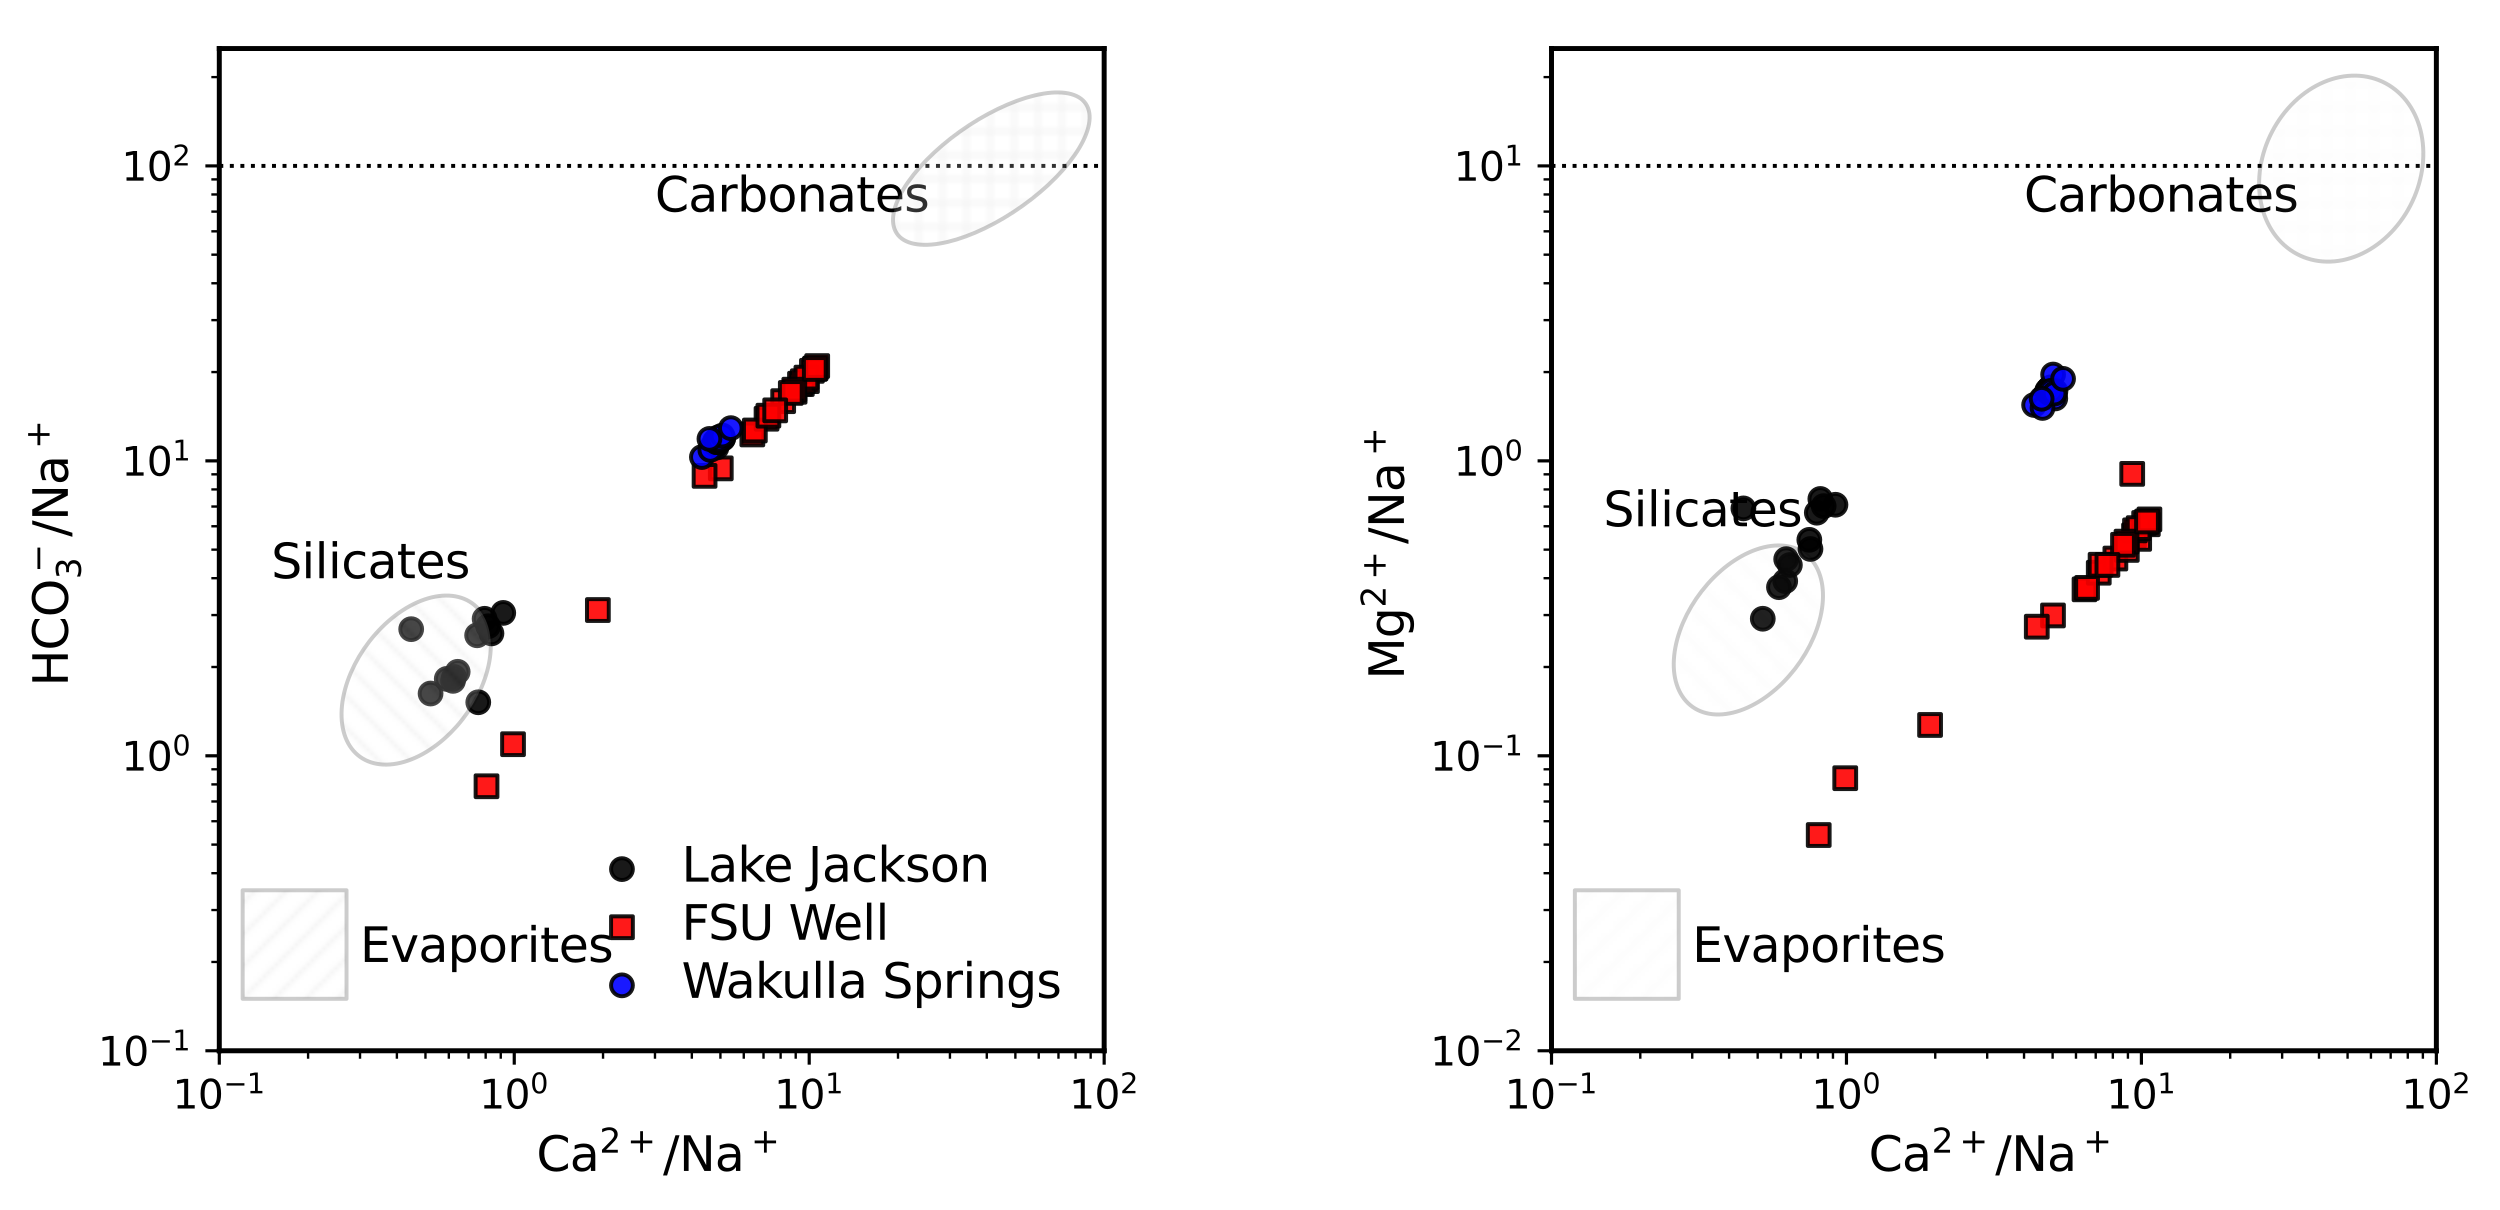 <?xml version="1.0" encoding="utf-8" standalone="no"?>
<!DOCTYPE svg PUBLIC "-//W3C//DTD SVG 1.1//EN"
  "http://www.w3.org/Graphics/SVG/1.1/DTD/svg11.dtd">
<svg xmlns:xlink="http://www.w3.org/1999/xlink" width="628.595pt" height="304.198pt" viewBox="0 0 628.595 304.198" xmlns="http://www.w3.org/2000/svg" version="1.1">
 <defs>
  <style type="text/css">*{stroke-linejoin: round; stroke-linecap: butt}</style>
 </defs>
 <g id="figure_1">
  <g id="patch_1">
   <path d="M -0 304.198 
L 628.595 304.198 
L 628.595 0 
L -0 0 
z
" style="fill: #ffffff"/>
  </g>
  <g id="axes_1">
   <g id="patch_2">
    <path d="M 55.14 264.2 
L 277.628 264.2 
L 277.628 12.2 
L 55.14 12.2 
z
" style="fill: #ffffff"/>
   </g>
   <g id="PathCollection_1">
    <defs>
     <path id="m1d2711ff4a" d="M 0 2.739 
C 0.726 2.739 1.423 2.45 1.936 1.936 
C 2.45 1.423 2.739 0.726 2.739 0 
C 2.739 -0.726 2.45 -1.423 1.936 -1.936 
C 1.423 -2.45 0.726 -2.739 0 -2.739 
C -0.726 -2.739 -1.423 -2.45 -1.936 -1.936 
C -2.45 -1.423 -2.739 -0.726 -2.739 0 
C -2.739 0.726 -2.45 1.423 -1.936 1.936 
C -1.423 2.45 -0.726 2.739 0 2.739 
z
" style="stroke: #000000; stroke-opacity: 0.9"/>
    </defs>
    <g clip-path="url(#p0f738bd4e9)">
     <use xlink:href="#m1d2711ff4a" x="123.569" y="159.263" style="fill-opacity: 0.9; stroke: #000000; stroke-opacity: 0.9"/>
    </g>
   </g>
   <g id="PathCollection_2">
    <g clip-path="url(#p0f738bd4e9)">
     <use xlink:href="#m1d2711ff4a" x="120.253" y="176.577" style="fill-opacity: 0.9; stroke: #000000; stroke-opacity: 0.9"/>
    </g>
   </g>
   <g id="PathCollection_3">
    <g clip-path="url(#p0f738bd4e9)">
     <use xlink:href="#m1d2711ff4a" x="114.147" y="170.224" style="fill-opacity: 0.9; stroke: #000000; stroke-opacity: 0.9"/>
    </g>
   </g>
   <g id="PathCollection_4">
    <g clip-path="url(#p0f738bd4e9)">
     <use xlink:href="#m1d2711ff4a" x="113.905" y="171.197" style="fill-opacity: 0.9; stroke: #000000; stroke-opacity: 0.9"/>
    </g>
   </g>
   <g id="PathCollection_5">
    <g clip-path="url(#p0f738bd4e9)">
     <use xlink:href="#m1d2711ff4a" x="108.261" y="174.38" style="fill-opacity: 0.9; stroke: #000000; stroke-opacity: 0.9"/>
    </g>
   </g>
   <g id="PathCollection_6">
    <g clip-path="url(#p0f738bd4e9)">
     <use xlink:href="#m1d2711ff4a" x="112.33" y="170.701" style="fill-opacity: 0.9; stroke: #000000; stroke-opacity: 0.9"/>
    </g>
   </g>
   <g id="PathCollection_7">
    <g clip-path="url(#p0f738bd4e9)">
     <use xlink:href="#m1d2711ff4a" x="115.076" y="168.916" style="fill-opacity: 0.9; stroke: #000000; stroke-opacity: 0.9"/>
    </g>
   </g>
   <g id="PathCollection_8">
    <g clip-path="url(#p0f738bd4e9)">
     <use xlink:href="#m1d2711ff4a" x="119.967" y="159.737" style="fill-opacity: 0.9; stroke: #000000; stroke-opacity: 0.9"/>
    </g>
   </g>
   <g id="PathCollection_9">
    <g clip-path="url(#p0f738bd4e9)">
     <use xlink:href="#m1d2711ff4a" x="126.535" y="154.11" style="fill-opacity: 0.9; stroke: #000000; stroke-opacity: 0.9"/>
    </g>
   </g>
   <g id="PathCollection_10">
    <g clip-path="url(#p0f738bd4e9)">
     <use xlink:href="#m1d2711ff4a" x="103.39" y="158.198" style="fill-opacity: 0.9; stroke: #000000; stroke-opacity: 0.9"/>
    </g>
   </g>
   <g id="PathCollection_11">
    <g clip-path="url(#p0f738bd4e9)">
     <use xlink:href="#m1d2711ff4a" x="122.737" y="157.461" style="fill-opacity: 0.9; stroke: #000000; stroke-opacity: 0.9"/>
    </g>
   </g>
   <g id="PathCollection_12">
    <g clip-path="url(#p0f738bd4e9)">
     <use xlink:href="#m1d2711ff4a" x="121.848" y="155.588" style="fill-opacity: 0.9; stroke: #000000; stroke-opacity: 0.9"/>
    </g>
   </g>
   <g id="PathCollection_13">
    <defs>
     <path id="m78bf4d6f0e" d="M -2.739 2.739 
L 2.739 2.739 
L 2.739 -2.739 
L -2.739 -2.739 
z
" style="stroke: #000000; stroke-opacity: 0.9"/>
    </defs>
    <g clip-path="url(#p0f738bd4e9)">
     <use xlink:href="#m78bf4d6f0e" x="122.328" y="197.694" style="fill: #ff0000; fill-opacity: 0.9; stroke: #000000; stroke-opacity: 0.9"/>
    </g>
   </g>
   <g id="PathCollection_14">
    <g clip-path="url(#p0f738bd4e9)">
     <use xlink:href="#m78bf4d6f0e" x="201.606" y="96.571" style="fill: #ff0000; fill-opacity: 0.9; stroke: #000000; stroke-opacity: 0.9"/>
    </g>
   </g>
   <g id="PathCollection_15">
    <g clip-path="url(#p0f738bd4e9)">
     <use xlink:href="#m78bf4d6f0e" x="150.327" y="153.387" style="fill: #ff0000; fill-opacity: 0.9; stroke: #000000; stroke-opacity: 0.9"/>
    </g>
   </g>
   <g id="PathCollection_16">
    <g clip-path="url(#p0f738bd4e9)">
     <use xlink:href="#m78bf4d6f0e" x="189.165" y="109.235" style="fill: #ff0000; fill-opacity: 0.9; stroke: #000000; stroke-opacity: 0.9"/>
    </g>
   </g>
   <g id="PathCollection_17">
    <g clip-path="url(#p0f738bd4e9)">
     <use xlink:href="#m78bf4d6f0e" x="181.232" y="117.765" style="fill: #ff0000; fill-opacity: 0.9; stroke: #000000; stroke-opacity: 0.9"/>
    </g>
   </g>
   <g id="PathCollection_18">
    <g clip-path="url(#p0f738bd4e9)">
     <use xlink:href="#m78bf4d6f0e" x="192.739" y="105.286" style="fill: #ff0000; fill-opacity: 0.9; stroke: #000000; stroke-opacity: 0.9"/>
    </g>
   </g>
   <g id="PathCollection_19">
    <g clip-path="url(#p0f738bd4e9)">
     <use xlink:href="#m78bf4d6f0e" x="196.918" y="100.867" style="fill: #ff0000; fill-opacity: 0.9; stroke: #000000; stroke-opacity: 0.9"/>
    </g>
   </g>
   <g id="PathCollection_20">
    <g clip-path="url(#p0f738bd4e9)">
     <use xlink:href="#m78bf4d6f0e" x="189.797" y="108.248" style="fill: #ff0000; fill-opacity: 0.9; stroke: #000000; stroke-opacity: 0.9"/>
    </g>
   </g>
   <g id="PathCollection_21">
    <g clip-path="url(#p0f738bd4e9)">
     <use xlink:href="#m78bf4d6f0e" x="205.076" y="92.611" style="fill: #ff0000; fill-opacity: 0.9; stroke: #000000; stroke-opacity: 0.9"/>
    </g>
   </g>
   <g id="PathCollection_22">
    <g clip-path="url(#p0f738bd4e9)">
     <use xlink:href="#m78bf4d6f0e" x="202.901" y="95.831" style="fill: #ff0000; fill-opacity: 0.9; stroke: #000000; stroke-opacity: 0.9"/>
    </g>
   </g>
   <g id="PathCollection_23">
    <g clip-path="url(#p0f738bd4e9)">
     <use xlink:href="#m78bf4d6f0e" x="199.792" y="98.504" style="fill: #ff0000; fill-opacity: 0.9; stroke: #000000; stroke-opacity: 0.9"/>
    </g>
   </g>
   <g id="PathCollection_24">
    <g clip-path="url(#p0f738bd4e9)">
     <use xlink:href="#m78bf4d6f0e" x="201.149" y="96.479" style="fill: #ff0000; fill-opacity: 0.9; stroke: #000000; stroke-opacity: 0.9"/>
    </g>
   </g>
   <g id="PathCollection_25">
    <g clip-path="url(#p0f738bd4e9)">
     <use xlink:href="#m78bf4d6f0e" x="201.861" y="95.857" style="fill: #ff0000; fill-opacity: 0.9; stroke: #000000; stroke-opacity: 0.9"/>
    </g>
   </g>
   <g id="PathCollection_26">
    <g clip-path="url(#p0f738bd4e9)">
     <use xlink:href="#m78bf4d6f0e" x="204.154" y="93.242" style="fill: #ff0000; fill-opacity: 0.9; stroke: #000000; stroke-opacity: 0.9"/>
    </g>
   </g>
   <g id="PathCollection_27">
    <g clip-path="url(#p0f738bd4e9)">
     <use xlink:href="#m78bf4d6f0e" x="202.764" y="94.945" style="fill: #ff0000; fill-opacity: 0.9; stroke: #000000; stroke-opacity: 0.9"/>
    </g>
   </g>
   <g id="PathCollection_28">
    <g clip-path="url(#p0f738bd4e9)">
     <use xlink:href="#m78bf4d6f0e" x="199.719" y="97.977" style="fill: #ff0000; fill-opacity: 0.9; stroke: #000000; stroke-opacity: 0.9"/>
    </g>
   </g>
   <g id="PathCollection_29">
    <g clip-path="url(#p0f738bd4e9)">
     <use xlink:href="#m78bf4d6f0e" x="198.838" y="98.803" style="fill: #ff0000; fill-opacity: 0.9; stroke: #000000; stroke-opacity: 0.9"/>
    </g>
   </g>
   <g id="PathCollection_30">
    <g clip-path="url(#p0f738bd4e9)">
     <use xlink:href="#m78bf4d6f0e" x="205.474" y="92.04" style="fill: #ff0000; fill-opacity: 0.9; stroke: #000000; stroke-opacity: 0.9"/>
    </g>
   </g>
   <g id="PathCollection_31">
    <g clip-path="url(#p0f738bd4e9)">
     <use xlink:href="#m78bf4d6f0e" x="204.872" y="92.778" style="fill: #ff0000; fill-opacity: 0.9; stroke: #000000; stroke-opacity: 0.9"/>
    </g>
   </g>
   <g id="PathCollection_32">
    <g clip-path="url(#p0f738bd4e9)">
     <use xlink:href="#m78bf4d6f0e" x="193.201" y="104.515" style="fill: #ff0000; fill-opacity: 0.9; stroke: #000000; stroke-opacity: 0.9"/>
    </g>
   </g>
   <g id="PathCollection_33">
    <g clip-path="url(#p0f738bd4e9)">
     <use xlink:href="#m78bf4d6f0e" x="194.913" y="103.182" style="fill: #ff0000; fill-opacity: 0.9; stroke: #000000; stroke-opacity: 0.9"/>
    </g>
   </g>
   <g id="PathCollection_34">
    <g clip-path="url(#p0f738bd4e9)">
     <use xlink:href="#m78bf4d6f0e" x="128.993" y="187.118" style="fill: #ff0000; fill-opacity: 0.9; stroke: #000000; stroke-opacity: 0.9"/>
    </g>
   </g>
   <g id="PathCollection_35">
    <g clip-path="url(#p0f738bd4e9)">
     <use xlink:href="#m78bf4d6f0e" x="177.155" y="119.654" style="fill: #ff0000; fill-opacity: 0.9; stroke: #000000; stroke-opacity: 0.9"/>
    </g>
   </g>
   <g id="PathCollection_36">
    <defs>
     <path id="m34c3407aed" d="M 0 2.739 
C 0.726 2.739 1.423 2.45 1.936 1.936 
C 2.45 1.423 2.739 0.726 2.739 0 
C 2.739 -0.726 2.45 -1.423 1.936 -1.936 
C 1.423 -2.45 0.726 -2.739 0 -2.739 
C -0.726 -2.739 -1.423 -2.45 -1.936 -1.936 
C -2.45 -1.423 -2.739 -0.726 -2.739 0 
C -2.739 0.726 -2.45 1.423 -1.936 1.936 
C -1.423 2.45 -0.726 2.739 0 2.739 
z
" style="stroke: #000000; stroke-opacity: 0.9"/>
    </defs>
    <g clip-path="url(#p0f738bd4e9)">
     <use xlink:href="#m34c3407aed" x="180.155" y="112.531" style="fill: #0000ff; fill-opacity: 0.9; stroke: #000000; stroke-opacity: 0.9"/>
    </g>
   </g>
   <g id="PathCollection_37">
    <g clip-path="url(#p0f738bd4e9)">
     <use xlink:href="#m34c3407aed" x="179.648" y="111.889" style="fill: #0000ff; fill-opacity: 0.9; stroke: #000000; stroke-opacity: 0.9"/>
    </g>
   </g>
   <g id="PathCollection_38">
    <g clip-path="url(#p0f738bd4e9)">
     <use xlink:href="#m34c3407aed" x="180.305" y="111.744" style="fill: #0000ff; fill-opacity: 0.9; stroke: #000000; stroke-opacity: 0.9"/>
    </g>
   </g>
   <g id="PathCollection_39">
    <g clip-path="url(#p0f738bd4e9)">
     <use xlink:href="#m34c3407aed" x="178.838" y="112.63" style="fill: #0000ff; fill-opacity: 0.9; stroke: #000000; stroke-opacity: 0.9"/>
    </g>
   </g>
   <g id="PathCollection_40">
    <g clip-path="url(#p0f738bd4e9)">
     <use xlink:href="#m34c3407aed" x="176.485" y="114.924" style="fill: #0000ff; fill-opacity: 0.9; stroke: #000000; stroke-opacity: 0.9"/>
    </g>
   </g>
   <g id="PathCollection_41">
    <g clip-path="url(#p0f738bd4e9)">
     <use xlink:href="#m34c3407aed" x="179.851" y="111.704" style="fill: #0000ff; fill-opacity: 0.9; stroke: #000000; stroke-opacity: 0.9"/>
    </g>
   </g>
   <g id="PathCollection_42">
    <g clip-path="url(#p0f738bd4e9)">
     <use xlink:href="#m34c3407aed" x="180.704" y="109.911" style="fill: #0000ff; fill-opacity: 0.9; stroke: #000000; stroke-opacity: 0.9"/>
    </g>
   </g>
   <g id="PathCollection_43">
    <g clip-path="url(#p0f738bd4e9)">
     <use xlink:href="#m34c3407aed" x="179.784" y="110.925" style="fill: #0000ff; fill-opacity: 0.9; stroke: #000000; stroke-opacity: 0.9"/>
    </g>
   </g>
   <g id="PathCollection_44">
    <g clip-path="url(#p0f738bd4e9)">
     <use xlink:href="#m34c3407aed" x="180.302" y="110.851" style="fill: #0000ff; fill-opacity: 0.9; stroke: #000000; stroke-opacity: 0.9"/>
    </g>
   </g>
   <g id="PathCollection_45">
    <g clip-path="url(#p0f738bd4e9)">
     <use xlink:href="#m34c3407aed" x="180.132" y="110.819" style="fill: #0000ff; fill-opacity: 0.9; stroke: #000000; stroke-opacity: 0.9"/>
    </g>
   </g>
   <g id="PathCollection_46">
    <g clip-path="url(#p0f738bd4e9)">
     <use xlink:href="#m34c3407aed" x="180.38" y="110.527" style="fill: #0000ff; fill-opacity: 0.9; stroke: #000000; stroke-opacity: 0.9"/>
    </g>
   </g>
   <g id="PathCollection_47">
    <g clip-path="url(#p0f738bd4e9)">
     <use xlink:href="#m34c3407aed" x="181.805" y="110.318" style="fill: #0000ff; fill-opacity: 0.9; stroke: #000000; stroke-opacity: 0.9"/>
    </g>
   </g>
   <g id="PathCollection_48">
    <g clip-path="url(#p0f738bd4e9)">
     <use xlink:href="#m34c3407aed" x="178.602" y="113.129" style="fill: #0000ff; fill-opacity: 0.9; stroke: #000000; stroke-opacity: 0.9"/>
    </g>
   </g>
   <g id="PathCollection_49">
    <g clip-path="url(#p0f738bd4e9)">
     <use xlink:href="#m34c3407aed" x="181.264" y="110.551" style="fill: #0000ff; fill-opacity: 0.9; stroke: #000000; stroke-opacity: 0.9"/>
    </g>
   </g>
   <g id="PathCollection_50">
    <g clip-path="url(#p0f738bd4e9)">
     <use xlink:href="#m34c3407aed" x="180.124" y="111.164" style="fill: #0000ff; fill-opacity: 0.9; stroke: #000000; stroke-opacity: 0.9"/>
    </g>
   </g>
   <g id="PathCollection_51">
    <g clip-path="url(#p0f738bd4e9)">
     <use xlink:href="#m34c3407aed" x="180.822" y="110.36" style="fill: #0000ff; fill-opacity: 0.9; stroke: #000000; stroke-opacity: 0.9"/>
    </g>
   </g>
   <g id="PathCollection_52">
    <g clip-path="url(#p0f738bd4e9)">
     <use xlink:href="#m34c3407aed" x="180.339" y="111.178" style="fill: #0000ff; fill-opacity: 0.9; stroke: #000000; stroke-opacity: 0.9"/>
    </g>
   </g>
   <g id="PathCollection_53">
    <g clip-path="url(#p0f738bd4e9)">
     <use xlink:href="#m34c3407aed" x="180.122" y="110.811" style="fill: #0000ff; fill-opacity: 0.9; stroke: #000000; stroke-opacity: 0.9"/>
    </g>
   </g>
   <g id="PathCollection_54">
    <g clip-path="url(#p0f738bd4e9)">
     <use xlink:href="#m34c3407aed" x="180.74" y="110.746" style="fill: #0000ff; fill-opacity: 0.9; stroke: #000000; stroke-opacity: 0.9"/>
    </g>
   </g>
   <g id="PathCollection_55">
    <g clip-path="url(#p0f738bd4e9)">
     <use xlink:href="#m34c3407aed" x="180.92" y="110.002" style="fill: #0000ff; fill-opacity: 0.9; stroke: #000000; stroke-opacity: 0.9"/>
    </g>
   </g>
   <g id="PathCollection_56">
    <g clip-path="url(#p0f738bd4e9)">
     <use xlink:href="#m34c3407aed" x="181.846" y="110.108" style="fill: #0000ff; fill-opacity: 0.9; stroke: #000000; stroke-opacity: 0.9"/>
    </g>
   </g>
   <g id="PathCollection_57">
    <g clip-path="url(#p0f738bd4e9)">
     <use xlink:href="#m34c3407aed" x="180.786" y="110.528" style="fill: #0000ff; fill-opacity: 0.9; stroke: #000000; stroke-opacity: 0.9"/>
    </g>
   </g>
   <g id="PathCollection_58">
    <g clip-path="url(#p0f738bd4e9)">
     <use xlink:href="#m34c3407aed" x="181.632" y="109.516" style="fill: #0000ff; fill-opacity: 0.9; stroke: #000000; stroke-opacity: 0.9"/>
    </g>
   </g>
   <g id="PathCollection_59">
    <g clip-path="url(#p0f738bd4e9)">
     <use xlink:href="#m34c3407aed" x="183.765" y="107.651" style="fill: #0000ff; fill-opacity: 0.9; stroke: #000000; stroke-opacity: 0.9"/>
    </g>
   </g>
   <g id="PathCollection_60">
    <g clip-path="url(#p0f738bd4e9)">
     <use xlink:href="#m34c3407aed" x="178.381" y="110.36" style="fill: #0000ff; fill-opacity: 0.9; stroke: #000000; stroke-opacity: 0.9"/>
    </g>
   </g>
   <g id="patch_3">
    <path d="M 61.012 251.141 
L 87.131 251.141 
L 87.131 223.851 
L 61.012 223.851 
z
" clip-path="url(#p0f738bd4e9)" style="fill: url(#h627a0bf913); opacity: 0.2; stroke: #000000; stroke-linejoin: miter"/>
   </g>
   <g id="matplotlib.axis_1">
    <g id="xtick_1">
     <g id="line2d_1">
      <defs>
       <path id="m5652901bc6" d="M 0 0 
L 0 3.5 
" style="stroke: #000000; stroke-width: 0.8"/>
      </defs>
      <g>
       <use xlink:href="#m5652901bc6" x="55.14" y="264.2" style="stroke: #000000; stroke-width: 0.8"/>
      </g>
     </g>
     <g id="text_1">
      <!-- $\mathdefault{10^{-1}}$ -->
      <g transform="translate(43.39 278.798) scale(0.1 -0.1)">
       <defs>
        <path id="DejaVuSans-31" d="M 794 531 
L 1825 531 
L 1825 4091 
L 703 3866 
L 703 4441 
L 1819 4666 
L 2450 4666 
L 2450 531 
L 3481 531 
L 3481 0 
L 794 0 
L 794 531 
z
" transform="scale(0.016)"/>
        <path id="DejaVuSans-30" d="M 2034 4250 
Q 1547 4250 1301 3770 
Q 1056 3291 1056 2328 
Q 1056 1369 1301 889 
Q 1547 409 2034 409 
Q 2525 409 2770 889 
Q 3016 1369 3016 2328 
Q 3016 3291 2770 3770 
Q 2525 4250 2034 4250 
z
M 2034 4750 
Q 2819 4750 3233 4129 
Q 3647 3509 3647 2328 
Q 3647 1150 3233 529 
Q 2819 -91 2034 -91 
Q 1250 -91 836 529 
Q 422 1150 422 2328 
Q 422 3509 836 4129 
Q 1250 4750 2034 4750 
z
" transform="scale(0.016)"/>
        <path id="DejaVuSans-2212" d="M 678 2272 
L 4684 2272 
L 4684 1741 
L 678 1741 
L 678 2272 
z
" transform="scale(0.016)"/>
       </defs>
       <use xlink:href="#DejaVuSans-31" transform="translate(0 0.684)"/>
       <use xlink:href="#DejaVuSans-30" transform="translate(63.623 0.684)"/>
       <use xlink:href="#DejaVuSans-2212" transform="translate(128.203 38.966) scale(0.7)"/>
       <use xlink:href="#DejaVuSans-31" transform="translate(186.855 38.966) scale(0.7)"/>
      </g>
     </g>
    </g>
    <g id="xtick_2">
     <g id="line2d_2">
      <g>
       <use xlink:href="#m5652901bc6" x="129.303" y="264.2" style="stroke: #000000; stroke-width: 0.8"/>
      </g>
     </g>
     <g id="text_2">
      <!-- $\mathdefault{10^{0}}$ -->
      <g transform="translate(120.503 278.798) scale(0.1 -0.1)">
       <use xlink:href="#DejaVuSans-31" transform="translate(0 0.766)"/>
       <use xlink:href="#DejaVuSans-30" transform="translate(63.623 0.766)"/>
       <use xlink:href="#DejaVuSans-30" transform="translate(128.203 39.047) scale(0.7)"/>
      </g>
     </g>
    </g>
    <g id="xtick_3">
     <g id="line2d_3">
      <g>
       <use xlink:href="#m5652901bc6" x="203.465" y="264.2" style="stroke: #000000; stroke-width: 0.8"/>
      </g>
     </g>
     <g id="text_3">
      <!-- $\mathdefault{10^{1}}$ -->
      <g transform="translate(194.665 278.798) scale(0.1 -0.1)">
       <use xlink:href="#DejaVuSans-31" transform="translate(0 0.684)"/>
       <use xlink:href="#DejaVuSans-30" transform="translate(63.623 0.684)"/>
       <use xlink:href="#DejaVuSans-31" transform="translate(128.203 38.966) scale(0.7)"/>
      </g>
     </g>
    </g>
    <g id="xtick_4">
     <g id="line2d_4">
      <g>
       <use xlink:href="#m5652901bc6" x="277.628" y="264.2" style="stroke: #000000; stroke-width: 0.8"/>
      </g>
     </g>
     <g id="text_4">
      <!-- $\mathdefault{10^{2}}$ -->
      <g transform="translate(268.828 278.798) scale(0.1 -0.1)">
       <defs>
        <path id="DejaVuSans-32" d="M 1228 531 
L 3431 531 
L 3431 0 
L 469 0 
L 469 531 
Q 828 903 1448 1529 
Q 2069 2156 2228 2338 
Q 2531 2678 2651 2914 
Q 2772 3150 2772 3378 
Q 2772 3750 2511 3984 
Q 2250 4219 1831 4219 
Q 1534 4219 1204 4116 
Q 875 4013 500 3803 
L 500 4441 
Q 881 4594 1212 4672 
Q 1544 4750 1819 4750 
Q 2544 4750 2975 4387 
Q 3406 4025 3406 3419 
Q 3406 3131 3298 2873 
Q 3191 2616 2906 2266 
Q 2828 2175 2409 1742 
Q 1991 1309 1228 531 
z
" transform="scale(0.016)"/>
       </defs>
       <use xlink:href="#DejaVuSans-31" transform="translate(0 0.766)"/>
       <use xlink:href="#DejaVuSans-30" transform="translate(63.623 0.766)"/>
       <use xlink:href="#DejaVuSans-32" transform="translate(128.203 39.047) scale(0.7)"/>
      </g>
     </g>
    </g>
    <g id="xtick_5">
     <g id="line2d_5">
      <defs>
       <path id="m114262fd36" d="M 0 0 
L 0 2 
" style="stroke: #000000; stroke-width: 0.6"/>
      </defs>
      <g>
       <use xlink:href="#m114262fd36" x="77.465" y="264.2" style="stroke: #000000; stroke-width: 0.6"/>
      </g>
     </g>
    </g>
    <g id="xtick_6">
     <g id="line2d_6">
      <g>
       <use xlink:href="#m114262fd36" x="90.525" y="264.2" style="stroke: #000000; stroke-width: 0.6"/>
      </g>
     </g>
    </g>
    <g id="xtick_7">
     <g id="line2d_7">
      <g>
       <use xlink:href="#m114262fd36" x="99.79" y="264.2" style="stroke: #000000; stroke-width: 0.6"/>
      </g>
     </g>
    </g>
    <g id="xtick_8">
     <g id="line2d_8">
      <g>
       <use xlink:href="#m114262fd36" x="106.977" y="264.2" style="stroke: #000000; stroke-width: 0.6"/>
      </g>
     </g>
    </g>
    <g id="xtick_9">
     <g id="line2d_9">
      <g>
       <use xlink:href="#m114262fd36" x="112.85" y="264.2" style="stroke: #000000; stroke-width: 0.6"/>
      </g>
     </g>
    </g>
    <g id="xtick_10">
     <g id="line2d_10">
      <g>
       <use xlink:href="#m114262fd36" x="117.815" y="264.2" style="stroke: #000000; stroke-width: 0.6"/>
      </g>
     </g>
    </g>
    <g id="xtick_11">
     <g id="line2d_11">
      <g>
       <use xlink:href="#m114262fd36" x="122.115" y="264.2" style="stroke: #000000; stroke-width: 0.6"/>
      </g>
     </g>
    </g>
    <g id="xtick_12">
     <g id="line2d_12">
      <g>
       <use xlink:href="#m114262fd36" x="125.909" y="264.2" style="stroke: #000000; stroke-width: 0.6"/>
      </g>
     </g>
    </g>
    <g id="xtick_13">
     <g id="line2d_13">
      <g>
       <use xlink:href="#m114262fd36" x="151.628" y="264.2" style="stroke: #000000; stroke-width: 0.6"/>
      </g>
     </g>
    </g>
    <g id="xtick_14">
     <g id="line2d_14">
      <g>
       <use xlink:href="#m114262fd36" x="164.687" y="264.2" style="stroke: #000000; stroke-width: 0.6"/>
      </g>
     </g>
    </g>
    <g id="xtick_15">
     <g id="line2d_15">
      <g>
       <use xlink:href="#m114262fd36" x="173.953" y="264.2" style="stroke: #000000; stroke-width: 0.6"/>
      </g>
     </g>
    </g>
    <g id="xtick_16">
     <g id="line2d_16">
      <g>
       <use xlink:href="#m114262fd36" x="181.14" y="264.2" style="stroke: #000000; stroke-width: 0.6"/>
      </g>
     </g>
    </g>
    <g id="xtick_17">
     <g id="line2d_17">
      <g>
       <use xlink:href="#m114262fd36" x="187.012" y="264.2" style="stroke: #000000; stroke-width: 0.6"/>
      </g>
     </g>
    </g>
    <g id="xtick_18">
     <g id="line2d_18">
      <g>
       <use xlink:href="#m114262fd36" x="191.977" y="264.2" style="stroke: #000000; stroke-width: 0.6"/>
      </g>
     </g>
    </g>
    <g id="xtick_19">
     <g id="line2d_19">
      <g>
       <use xlink:href="#m114262fd36" x="196.278" y="264.2" style="stroke: #000000; stroke-width: 0.6"/>
      </g>
     </g>
    </g>
    <g id="xtick_20">
     <g id="line2d_20">
      <g>
       <use xlink:href="#m114262fd36" x="200.072" y="264.2" style="stroke: #000000; stroke-width: 0.6"/>
      </g>
     </g>
    </g>
    <g id="xtick_21">
     <g id="line2d_21">
      <g>
       <use xlink:href="#m114262fd36" x="225.79" y="264.2" style="stroke: #000000; stroke-width: 0.6"/>
      </g>
     </g>
    </g>
    <g id="xtick_22">
     <g id="line2d_22">
      <g>
       <use xlink:href="#m114262fd36" x="238.85" y="264.2" style="stroke: #000000; stroke-width: 0.6"/>
      </g>
     </g>
    </g>
    <g id="xtick_23">
     <g id="line2d_23">
      <g>
       <use xlink:href="#m114262fd36" x="248.115" y="264.2" style="stroke: #000000; stroke-width: 0.6"/>
      </g>
     </g>
    </g>
    <g id="xtick_24">
     <g id="line2d_24">
      <g>
       <use xlink:href="#m114262fd36" x="255.303" y="264.2" style="stroke: #000000; stroke-width: 0.6"/>
      </g>
     </g>
    </g>
    <g id="xtick_25">
     <g id="line2d_25">
      <g>
       <use xlink:href="#m114262fd36" x="261.175" y="264.2" style="stroke: #000000; stroke-width: 0.6"/>
      </g>
     </g>
    </g>
    <g id="xtick_26">
     <g id="line2d_26">
      <g>
       <use xlink:href="#m114262fd36" x="266.14" y="264.2" style="stroke: #000000; stroke-width: 0.6"/>
      </g>
     </g>
    </g>
    <g id="xtick_27">
     <g id="line2d_27">
      <g>
       <use xlink:href="#m114262fd36" x="270.441" y="264.2" style="stroke: #000000; stroke-width: 0.6"/>
      </g>
     </g>
    </g>
    <g id="xtick_28">
     <g id="line2d_28">
      <g>
       <use xlink:href="#m114262fd36" x="274.234" y="264.2" style="stroke: #000000; stroke-width: 0.6"/>
      </g>
     </g>
    </g>
    <g id="text_5">
     <!-- Ca$^{2+}$/Na$^+$ -->
     <g transform="translate(134.884 294.502) scale(0.12 -0.12)">
      <defs>
       <path id="DejaVuSans-43" d="M 4122 4306 
L 4122 3641 
Q 3803 3938 3442 4084 
Q 3081 4231 2675 4231 
Q 1875 4231 1450 3742 
Q 1025 3253 1025 2328 
Q 1025 1406 1450 917 
Q 1875 428 2675 428 
Q 3081 428 3442 575 
Q 3803 722 4122 1019 
L 4122 359 
Q 3791 134 3420 21 
Q 3050 -91 2638 -91 
Q 1578 -91 968 557 
Q 359 1206 359 2328 
Q 359 3453 968 4101 
Q 1578 4750 2638 4750 
Q 3056 4750 3426 4639 
Q 3797 4528 4122 4306 
z
" transform="scale(0.016)"/>
       <path id="DejaVuSans-61" d="M 2194 1759 
Q 1497 1759 1228 1600 
Q 959 1441 959 1056 
Q 959 750 1161 570 
Q 1363 391 1709 391 
Q 2188 391 2477 730 
Q 2766 1069 2766 1631 
L 2766 1759 
L 2194 1759 
z
M 3341 1997 
L 3341 0 
L 2766 0 
L 2766 531 
Q 2569 213 2275 61 
Q 1981 -91 1556 -91 
Q 1019 -91 701 211 
Q 384 513 384 1019 
Q 384 1609 779 1909 
Q 1175 2209 1959 2209 
L 2766 2209 
L 2766 2266 
Q 2766 2663 2505 2880 
Q 2244 3097 1772 3097 
Q 1472 3097 1187 3025 
Q 903 2953 641 2809 
L 641 3341 
Q 956 3463 1253 3523 
Q 1550 3584 1831 3584 
Q 2591 3584 2966 3190 
Q 3341 2797 3341 1997 
z
" transform="scale(0.016)"/>
       <path id="DejaVuSans-2b" d="M 2944 4013 
L 2944 2272 
L 4684 2272 
L 4684 1741 
L 2944 1741 
L 2944 0 
L 2419 0 
L 2419 1741 
L 678 1741 
L 678 2272 
L 2419 2272 
L 2419 4013 
L 2944 4013 
z
" transform="scale(0.016)"/>
       <path id="DejaVuSans-2f" d="M 1625 4666 
L 2156 4666 
L 531 -594 
L 0 -594 
L 1625 4666 
z
" transform="scale(0.016)"/>
       <path id="DejaVuSans-4e" d="M 628 4666 
L 1478 4666 
L 3547 763 
L 3547 4666 
L 4159 4666 
L 4159 0 
L 3309 0 
L 1241 3903 
L 1241 0 
L 628 0 
L 628 4666 
z
" transform="scale(0.016)"/>
      </defs>
      <use xlink:href="#DejaVuSans-43" transform="translate(0 0.766)"/>
      <use xlink:href="#DejaVuSans-61" transform="translate(69.824 0.766)"/>
      <use xlink:href="#DejaVuSans-32" transform="translate(132.061 39.047) scale(0.7)"/>
      <use xlink:href="#DejaVuSans-2b" transform="translate(190.234 39.047) scale(0.7)"/>
      <use xlink:href="#DejaVuSans-2f" transform="translate(265.259 0.766)"/>
      <use xlink:href="#DejaVuSans-4e" transform="translate(298.95 0.766)"/>
      <use xlink:href="#DejaVuSans-61" transform="translate(373.755 0.766)"/>
      <use xlink:href="#DejaVuSans-2b" transform="translate(449.629 39.047) scale(0.7)"/>
     </g>
    </g>
   </g>
   <g id="matplotlib.axis_2">
    <g id="ytick_1">
     <g id="line2d_29">
      <defs>
       <path id="mb3467d5af2" d="M 0 0 
L -3.5 0 
" style="stroke: #000000; stroke-width: 0.8"/>
      </defs>
      <g>
       <use xlink:href="#mb3467d5af2" x="55.14" y="264.2" style="stroke: #000000; stroke-width: 0.8"/>
      </g>
     </g>
     <g id="text_6">
      <!-- $\mathdefault{10^{-1}}$ -->
      <g transform="translate(24.64 267.999) scale(0.1 -0.1)">
       <use xlink:href="#DejaVuSans-31" transform="translate(0 0.684)"/>
       <use xlink:href="#DejaVuSans-30" transform="translate(63.623 0.684)"/>
       <use xlink:href="#DejaVuSans-2212" transform="translate(128.203 38.966) scale(0.7)"/>
       <use xlink:href="#DejaVuSans-31" transform="translate(186.855 38.966) scale(0.7)"/>
      </g>
     </g>
    </g>
    <g id="ytick_2">
     <g id="line2d_30">
      <g>
       <use xlink:href="#mb3467d5af2" x="55.14" y="190.037" style="stroke: #000000; stroke-width: 0.8"/>
      </g>
     </g>
     <g id="text_7">
      <!-- $\mathdefault{10^{0}}$ -->
      <g transform="translate(30.54 193.837) scale(0.1 -0.1)">
       <use xlink:href="#DejaVuSans-31" transform="translate(0 0.766)"/>
       <use xlink:href="#DejaVuSans-30" transform="translate(63.623 0.766)"/>
       <use xlink:href="#DejaVuSans-30" transform="translate(128.203 39.047) scale(0.7)"/>
      </g>
     </g>
    </g>
    <g id="ytick_3">
     <g id="line2d_31">
      <g>
       <use xlink:href="#mb3467d5af2" x="55.14" y="115.875" style="stroke: #000000; stroke-width: 0.8"/>
      </g>
     </g>
     <g id="text_8">
      <!-- $\mathdefault{10^{1}}$ -->
      <g transform="translate(30.54 119.674) scale(0.1 -0.1)">
       <use xlink:href="#DejaVuSans-31" transform="translate(0 0.684)"/>
       <use xlink:href="#DejaVuSans-30" transform="translate(63.623 0.684)"/>
       <use xlink:href="#DejaVuSans-31" transform="translate(128.203 38.966) scale(0.7)"/>
      </g>
     </g>
    </g>
    <g id="ytick_4">
     <g id="line2d_32">
      <g>
       <use xlink:href="#mb3467d5af2" x="55.14" y="41.712" style="stroke: #000000; stroke-width: 0.8"/>
      </g>
     </g>
     <g id="text_9">
      <!-- $\mathdefault{10^{2}}$ -->
      <g transform="translate(30.54 45.511) scale(0.1 -0.1)">
       <use xlink:href="#DejaVuSans-31" transform="translate(0 0.766)"/>
       <use xlink:href="#DejaVuSans-30" transform="translate(63.623 0.766)"/>
       <use xlink:href="#DejaVuSans-32" transform="translate(128.203 39.047) scale(0.7)"/>
      </g>
     </g>
    </g>
    <g id="ytick_5">
     <g id="line2d_33">
      <defs>
       <path id="me349bb02f7" d="M 0 0 
L -2 0 
" style="stroke: #000000; stroke-width: 0.6"/>
      </defs>
      <g>
       <use xlink:href="#me349bb02f7" x="55.14" y="241.875" style="stroke: #000000; stroke-width: 0.6"/>
      </g>
     </g>
    </g>
    <g id="ytick_6">
     <g id="line2d_34">
      <g>
       <use xlink:href="#me349bb02f7" x="55.14" y="228.815" style="stroke: #000000; stroke-width: 0.6"/>
      </g>
     </g>
    </g>
    <g id="ytick_7">
     <g id="line2d_35">
      <g>
       <use xlink:href="#me349bb02f7" x="55.14" y="219.55" style="stroke: #000000; stroke-width: 0.6"/>
      </g>
     </g>
    </g>
    <g id="ytick_8">
     <g id="line2d_36">
      <g>
       <use xlink:href="#me349bb02f7" x="55.14" y="212.363" style="stroke: #000000; stroke-width: 0.6"/>
      </g>
     </g>
    </g>
    <g id="ytick_9">
     <g id="line2d_37">
      <g>
       <use xlink:href="#me349bb02f7" x="55.14" y="206.49" style="stroke: #000000; stroke-width: 0.6"/>
      </g>
     </g>
    </g>
    <g id="ytick_10">
     <g id="line2d_38">
      <g>
       <use xlink:href="#me349bb02f7" x="55.14" y="201.525" style="stroke: #000000; stroke-width: 0.6"/>
      </g>
     </g>
    </g>
    <g id="ytick_11">
     <g id="line2d_39">
      <g>
       <use xlink:href="#me349bb02f7" x="55.14" y="197.225" style="stroke: #000000; stroke-width: 0.6"/>
      </g>
     </g>
    </g>
    <g id="ytick_12">
     <g id="line2d_40">
      <g>
       <use xlink:href="#me349bb02f7" x="55.14" y="193.431" style="stroke: #000000; stroke-width: 0.6"/>
      </g>
     </g>
    </g>
    <g id="ytick_13">
     <g id="line2d_41">
      <g>
       <use xlink:href="#me349bb02f7" x="55.14" y="167.712" style="stroke: #000000; stroke-width: 0.6"/>
      </g>
     </g>
    </g>
    <g id="ytick_14">
     <g id="line2d_42">
      <g>
       <use xlink:href="#me349bb02f7" x="55.14" y="154.653" style="stroke: #000000; stroke-width: 0.6"/>
      </g>
     </g>
    </g>
    <g id="ytick_15">
     <g id="line2d_43">
      <g>
       <use xlink:href="#me349bb02f7" x="55.14" y="145.387" style="stroke: #000000; stroke-width: 0.6"/>
      </g>
     </g>
    </g>
    <g id="ytick_16">
     <g id="line2d_44">
      <g>
       <use xlink:href="#me349bb02f7" x="55.14" y="138.2" style="stroke: #000000; stroke-width: 0.6"/>
      </g>
     </g>
    </g>
    <g id="ytick_17">
     <g id="line2d_45">
      <g>
       <use xlink:href="#me349bb02f7" x="55.14" y="132.328" style="stroke: #000000; stroke-width: 0.6"/>
      </g>
     </g>
    </g>
    <g id="ytick_18">
     <g id="line2d_46">
      <g>
       <use xlink:href="#me349bb02f7" x="55.14" y="127.363" style="stroke: #000000; stroke-width: 0.6"/>
      </g>
     </g>
    </g>
    <g id="ytick_19">
     <g id="line2d_47">
      <g>
       <use xlink:href="#me349bb02f7" x="55.14" y="123.062" style="stroke: #000000; stroke-width: 0.6"/>
      </g>
     </g>
    </g>
    <g id="ytick_20">
     <g id="line2d_48">
      <g>
       <use xlink:href="#me349bb02f7" x="55.14" y="119.268" style="stroke: #000000; stroke-width: 0.6"/>
      </g>
     </g>
    </g>
    <g id="ytick_21">
     <g id="line2d_49">
      <g>
       <use xlink:href="#me349bb02f7" x="55.14" y="93.55" style="stroke: #000000; stroke-width: 0.6"/>
      </g>
     </g>
    </g>
    <g id="ytick_22">
     <g id="line2d_50">
      <g>
       <use xlink:href="#me349bb02f7" x="55.14" y="80.49" style="stroke: #000000; stroke-width: 0.6"/>
      </g>
     </g>
    </g>
    <g id="ytick_23">
     <g id="line2d_51">
      <g>
       <use xlink:href="#me349bb02f7" x="55.14" y="71.225" style="stroke: #000000; stroke-width: 0.6"/>
      </g>
     </g>
    </g>
    <g id="ytick_24">
     <g id="line2d_52">
      <g>
       <use xlink:href="#me349bb02f7" x="55.14" y="64.037" style="stroke: #000000; stroke-width: 0.6"/>
      </g>
     </g>
    </g>
    <g id="ytick_25">
     <g id="line2d_53">
      <g>
       <use xlink:href="#me349bb02f7" x="55.14" y="58.165" style="stroke: #000000; stroke-width: 0.6"/>
      </g>
     </g>
    </g>
    <g id="ytick_26">
     <g id="line2d_54">
      <g>
       <use xlink:href="#me349bb02f7" x="55.14" y="53.2" style="stroke: #000000; stroke-width: 0.6"/>
      </g>
     </g>
    </g>
    <g id="ytick_27">
     <g id="line2d_55">
      <g>
       <use xlink:href="#me349bb02f7" x="55.14" y="48.899" style="stroke: #000000; stroke-width: 0.6"/>
      </g>
     </g>
    </g>
    <g id="ytick_28">
     <g id="line2d_56">
      <g>
       <use xlink:href="#me349bb02f7" x="55.14" y="45.106" style="stroke: #000000; stroke-width: 0.6"/>
      </g>
     </g>
    </g>
    <g id="ytick_29">
     <g id="line2d_57">
      <g>
       <use xlink:href="#me349bb02f7" x="55.14" y="19.387" style="stroke: #000000; stroke-width: 0.6"/>
      </g>
     </g>
    </g>
    <g id="text_10">
     <!-- HCO$_3^-$/Na$^+$ -->
     <g transform="translate(17.16 172.58) rotate(-90) scale(0.12 -0.12)">
      <defs>
       <path id="DejaVuSans-48" d="M 628 4666 
L 1259 4666 
L 1259 2753 
L 3553 2753 
L 3553 4666 
L 4184 4666 
L 4184 0 
L 3553 0 
L 3553 2222 
L 1259 2222 
L 1259 0 
L 628 0 
L 628 4666 
z
" transform="scale(0.016)"/>
       <path id="DejaVuSans-4f" d="M 2522 4238 
Q 1834 4238 1429 3725 
Q 1025 3213 1025 2328 
Q 1025 1447 1429 934 
Q 1834 422 2522 422 
Q 3209 422 3611 934 
Q 4013 1447 4013 2328 
Q 4013 3213 3611 3725 
Q 3209 4238 2522 4238 
z
M 2522 4750 
Q 3503 4750 4090 4092 
Q 4678 3434 4678 2328 
Q 4678 1225 4090 567 
Q 3503 -91 2522 -91 
Q 1538 -91 948 565 
Q 359 1222 359 2328 
Q 359 3434 948 4092 
Q 1538 4750 2522 4750 
z
" transform="scale(0.016)"/>
       <path id="DejaVuSans-33" d="M 2597 2516 
Q 3050 2419 3304 2112 
Q 3559 1806 3559 1356 
Q 3559 666 3084 287 
Q 2609 -91 1734 -91 
Q 1441 -91 1130 -33 
Q 819 25 488 141 
L 488 750 
Q 750 597 1062 519 
Q 1375 441 1716 441 
Q 2309 441 2620 675 
Q 2931 909 2931 1356 
Q 2931 1769 2642 2001 
Q 2353 2234 1838 2234 
L 1294 2234 
L 1294 2753 
L 1863 2753 
Q 2328 2753 2575 2939 
Q 2822 3125 2822 3475 
Q 2822 3834 2567 4026 
Q 2313 4219 1838 4219 
Q 1578 4219 1281 4162 
Q 984 4106 628 3988 
L 628 4550 
Q 988 4650 1302 4700 
Q 1616 4750 1894 4750 
Q 2613 4750 3031 4423 
Q 3450 4097 3450 3541 
Q 3450 3153 3228 2886 
Q 3006 2619 2597 2516 
z
" transform="scale(0.016)"/>
      </defs>
      <use xlink:href="#DejaVuSans-48" transform="translate(0 0.827)"/>
      <use xlink:href="#DejaVuSans-43" transform="translate(75.195 0.827)"/>
      <use xlink:href="#DejaVuSans-4f" transform="translate(145.02 0.827)"/>
      <use xlink:href="#DejaVuSans-2212" transform="translate(238.325 39.108) scale(0.7)"/>
      <use xlink:href="#DejaVuSans-33" transform="translate(224.688 -26.517) scale(0.7)"/>
      <use xlink:href="#DejaVuSans-2f" transform="translate(313.35 0.827)"/>
      <use xlink:href="#DejaVuSans-4e" transform="translate(347.041 0.827)"/>
      <use xlink:href="#DejaVuSans-61" transform="translate(421.846 0.827)"/>
      <use xlink:href="#DejaVuSans-2b" transform="translate(497.72 39.108) scale(0.7)"/>
     </g>
    </g>
   </g>
   <g id="line2d_58">
    <path d="M 55.14 41.712 
L 277.628 41.712 
" clip-path="url(#p0f738bd4e9)" style="fill: none; stroke-dasharray: 1,1.65; stroke-dashoffset: 0; stroke: #000000"/>
   </g>
   <g id="patch_4">
    <path d="M 55.14 264.2 
L 55.14 12.2 
" style="fill: none; stroke: #000000; stroke-width: 1.25; stroke-linejoin: miter; stroke-linecap: square"/>
   </g>
   <g id="patch_5">
    <path d="M 277.628 264.2 
L 277.628 12.2 
" style="fill: none; stroke: #000000; stroke-width: 1.25; stroke-linejoin: miter; stroke-linecap: square"/>
   </g>
   <g id="patch_6">
    <path d="M 55.14 264.2 
L 277.628 264.2 
" style="fill: none; stroke: #000000; stroke-width: 1.25; stroke-linejoin: miter; stroke-linecap: square"/>
   </g>
   <g id="patch_7">
    <path d="M 55.14 12.2 
L 277.628 12.2 
" style="fill: none; stroke: #000000; stroke-width: 1.25; stroke-linejoin: miter; stroke-linecap: square"/>
   </g>
   <g id="text_11">
    <!-- Evaporites -->
    <g transform="translate(90.525 241.875) scale(0.12 -0.12)">
     <defs>
      <path id="DejaVuSans-45" d="M 628 4666 
L 3578 4666 
L 3578 4134 
L 1259 4134 
L 1259 2753 
L 3481 2753 
L 3481 2222 
L 1259 2222 
L 1259 531 
L 3634 531 
L 3634 0 
L 628 0 
L 628 4666 
z
" transform="scale(0.016)"/>
      <path id="DejaVuSans-76" d="M 191 3500 
L 800 3500 
L 1894 563 
L 2988 3500 
L 3597 3500 
L 2284 0 
L 1503 0 
L 191 3500 
z
" transform="scale(0.016)"/>
      <path id="DejaVuSans-70" d="M 1159 525 
L 1159 -1331 
L 581 -1331 
L 581 3500 
L 1159 3500 
L 1159 2969 
Q 1341 3281 1617 3432 
Q 1894 3584 2278 3584 
Q 2916 3584 3314 3078 
Q 3713 2572 3713 1747 
Q 3713 922 3314 415 
Q 2916 -91 2278 -91 
Q 1894 -91 1617 61 
Q 1341 213 1159 525 
z
M 3116 1747 
Q 3116 2381 2855 2742 
Q 2594 3103 2138 3103 
Q 1681 3103 1420 2742 
Q 1159 2381 1159 1747 
Q 1159 1113 1420 752 
Q 1681 391 2138 391 
Q 2594 391 2855 752 
Q 3116 1113 3116 1747 
z
" transform="scale(0.016)"/>
      <path id="DejaVuSans-6f" d="M 1959 3097 
Q 1497 3097 1228 2736 
Q 959 2375 959 1747 
Q 959 1119 1226 758 
Q 1494 397 1959 397 
Q 2419 397 2687 759 
Q 2956 1122 2956 1747 
Q 2956 2369 2687 2733 
Q 2419 3097 1959 3097 
z
M 1959 3584 
Q 2709 3584 3137 3096 
Q 3566 2609 3566 1747 
Q 3566 888 3137 398 
Q 2709 -91 1959 -91 
Q 1206 -91 779 398 
Q 353 888 353 1747 
Q 353 2609 779 3096 
Q 1206 3584 1959 3584 
z
" transform="scale(0.016)"/>
      <path id="DejaVuSans-72" d="M 2631 2963 
Q 2534 3019 2420 3045 
Q 2306 3072 2169 3072 
Q 1681 3072 1420 2755 
Q 1159 2438 1159 1844 
L 1159 0 
L 581 0 
L 581 3500 
L 1159 3500 
L 1159 2956 
Q 1341 3275 1631 3429 
Q 1922 3584 2338 3584 
Q 2397 3584 2469 3576 
Q 2541 3569 2628 3553 
L 2631 2963 
z
" transform="scale(0.016)"/>
      <path id="DejaVuSans-69" d="M 603 3500 
L 1178 3500 
L 1178 0 
L 603 0 
L 603 3500 
z
M 603 4863 
L 1178 4863 
L 1178 4134 
L 603 4134 
L 603 4863 
z
" transform="scale(0.016)"/>
      <path id="DejaVuSans-74" d="M 1172 4494 
L 1172 3500 
L 2356 3500 
L 2356 3053 
L 1172 3053 
L 1172 1153 
Q 1172 725 1289 603 
Q 1406 481 1766 481 
L 2356 481 
L 2356 0 
L 1766 0 
Q 1100 0 847 248 
Q 594 497 594 1153 
L 594 3053 
L 172 3053 
L 172 3500 
L 594 3500 
L 594 4494 
L 1172 4494 
z
" transform="scale(0.016)"/>
      <path id="DejaVuSans-65" d="M 3597 1894 
L 3597 1613 
L 953 1613 
Q 991 1019 1311 708 
Q 1631 397 2203 397 
Q 2534 397 2845 478 
Q 3156 559 3463 722 
L 3463 178 
Q 3153 47 2828 -22 
Q 2503 -91 2169 -91 
Q 1331 -91 842 396 
Q 353 884 353 1716 
Q 353 2575 817 3079 
Q 1281 3584 2069 3584 
Q 2775 3584 3186 3129 
Q 3597 2675 3597 1894 
z
M 3022 2063 
Q 3016 2534 2758 2815 
Q 2500 3097 2075 3097 
Q 1594 3097 1305 2825 
Q 1016 2553 972 2059 
L 3022 2063 
z
" transform="scale(0.016)"/>
      <path id="DejaVuSans-73" d="M 2834 3397 
L 2834 2853 
Q 2591 2978 2328 3040 
Q 2066 3103 1784 3103 
Q 1356 3103 1142 2972 
Q 928 2841 928 2578 
Q 928 2378 1081 2264 
Q 1234 2150 1697 2047 
L 1894 2003 
Q 2506 1872 2764 1633 
Q 3022 1394 3022 966 
Q 3022 478 2636 193 
Q 2250 -91 1575 -91 
Q 1294 -91 989 -36 
Q 684 19 347 128 
L 347 722 
Q 666 556 975 473 
Q 1284 391 1588 391 
Q 1994 391 2212 530 
Q 2431 669 2431 922 
Q 2431 1156 2273 1281 
Q 2116 1406 1581 1522 
L 1381 1569 
Q 847 1681 609 1914 
Q 372 2147 372 2553 
Q 372 3047 722 3315 
Q 1072 3584 1716 3584 
Q 2034 3584 2315 3537 
Q 2597 3491 2834 3397 
z
" transform="scale(0.016)"/>
     </defs>
     <use xlink:href="#DejaVuSans-45"/>
     <use xlink:href="#DejaVuSans-76" x="63.184"/>
     <use xlink:href="#DejaVuSans-61" x="122.363"/>
     <use xlink:href="#DejaVuSans-70" x="183.643"/>
     <use xlink:href="#DejaVuSans-6f" x="247.119"/>
     <use xlink:href="#DejaVuSans-72" x="308.301"/>
     <use xlink:href="#DejaVuSans-69" x="349.414"/>
     <use xlink:href="#DejaVuSans-74" x="377.197"/>
     <use xlink:href="#DejaVuSans-65" x="416.406"/>
     <use xlink:href="#DejaVuSans-73" x="477.93"/>
    </g>
   </g>
   <g id="text_12">
    <!-- Silicates -->
    <g transform="translate(68.199 145.387) scale(0.12 -0.12)">
     <defs>
      <path id="DejaVuSans-53" d="M 3425 4513 
L 3425 3897 
Q 3066 4069 2747 4153 
Q 2428 4238 2131 4238 
Q 1616 4238 1336 4038 
Q 1056 3838 1056 3469 
Q 1056 3159 1242 3001 
Q 1428 2844 1947 2747 
L 2328 2669 
Q 3034 2534 3370 2195 
Q 3706 1856 3706 1288 
Q 3706 609 3251 259 
Q 2797 -91 1919 -91 
Q 1588 -91 1214 -16 
Q 841 59 441 206 
L 441 856 
Q 825 641 1194 531 
Q 1563 422 1919 422 
Q 2459 422 2753 634 
Q 3047 847 3047 1241 
Q 3047 1584 2836 1778 
Q 2625 1972 2144 2069 
L 1759 2144 
Q 1053 2284 737 2584 
Q 422 2884 422 3419 
Q 422 4038 858 4394 
Q 1294 4750 2059 4750 
Q 2388 4750 2728 4690 
Q 3069 4631 3425 4513 
z
" transform="scale(0.016)"/>
      <path id="DejaVuSans-6c" d="M 603 4863 
L 1178 4863 
L 1178 0 
L 603 0 
L 603 4863 
z
" transform="scale(0.016)"/>
      <path id="DejaVuSans-63" d="M 3122 3366 
L 3122 2828 
Q 2878 2963 2633 3030 
Q 2388 3097 2138 3097 
Q 1578 3097 1268 2742 
Q 959 2388 959 1747 
Q 959 1106 1268 751 
Q 1578 397 2138 397 
Q 2388 397 2633 464 
Q 2878 531 3122 666 
L 3122 134 
Q 2881 22 2623 -34 
Q 2366 -91 2075 -91 
Q 1284 -91 818 406 
Q 353 903 353 1747 
Q 353 2603 823 3093 
Q 1294 3584 2113 3584 
Q 2378 3584 2631 3529 
Q 2884 3475 3122 3366 
z
" transform="scale(0.016)"/>
     </defs>
     <use xlink:href="#DejaVuSans-53"/>
     <use xlink:href="#DejaVuSans-69" x="63.477"/>
     <use xlink:href="#DejaVuSans-6c" x="91.26"/>
     <use xlink:href="#DejaVuSans-69" x="119.043"/>
     <use xlink:href="#DejaVuSans-63" x="146.826"/>
     <use xlink:href="#DejaVuSans-61" x="201.807"/>
     <use xlink:href="#DejaVuSans-74" x="263.086"/>
     <use xlink:href="#DejaVuSans-65" x="302.295"/>
     <use xlink:href="#DejaVuSans-73" x="363.818"/>
    </g>
   </g>
   <g id="text_13">
    <!-- Carbonates -->
    <g transform="translate(164.687 53.2) scale(0.12 -0.12)">
     <defs>
      <path id="DejaVuSans-62" d="M 3116 1747 
Q 3116 2381 2855 2742 
Q 2594 3103 2138 3103 
Q 1681 3103 1420 2742 
Q 1159 2381 1159 1747 
Q 1159 1113 1420 752 
Q 1681 391 2138 391 
Q 2594 391 2855 752 
Q 3116 1113 3116 1747 
z
M 1159 2969 
Q 1341 3281 1617 3432 
Q 1894 3584 2278 3584 
Q 2916 3584 3314 3078 
Q 3713 2572 3713 1747 
Q 3713 922 3314 415 
Q 2916 -91 2278 -91 
Q 1894 -91 1617 61 
Q 1341 213 1159 525 
L 1159 0 
L 581 0 
L 581 4863 
L 1159 4863 
L 1159 2969 
z
" transform="scale(0.016)"/>
      <path id="DejaVuSans-6e" d="M 3513 2113 
L 3513 0 
L 2938 0 
L 2938 2094 
Q 2938 2591 2744 2837 
Q 2550 3084 2163 3084 
Q 1697 3084 1428 2787 
Q 1159 2491 1159 1978 
L 1159 0 
L 581 0 
L 581 3500 
L 1159 3500 
L 1159 2956 
Q 1366 3272 1645 3428 
Q 1925 3584 2291 3584 
Q 2894 3584 3203 3211 
Q 3513 2838 3513 2113 
z
" transform="scale(0.016)"/>
     </defs>
     <use xlink:href="#DejaVuSans-43"/>
     <use xlink:href="#DejaVuSans-61" x="69.824"/>
     <use xlink:href="#DejaVuSans-72" x="131.104"/>
     <use xlink:href="#DejaVuSans-62" x="172.217"/>
     <use xlink:href="#DejaVuSans-6f" x="235.693"/>
     <use xlink:href="#DejaVuSans-6e" x="296.875"/>
     <use xlink:href="#DejaVuSans-61" x="360.254"/>
     <use xlink:href="#DejaVuSans-74" x="421.533"/>
     <use xlink:href="#DejaVuSans-65" x="460.742"/>
     <use xlink:href="#DejaVuSans-73" x="522.266"/>
    </g>
   </g>
   <g id="legend_1">
    <g id="PathCollection_61">
     <g>
      <use xlink:href="#m1d2711ff4a" x="156.383" y="218.527" style="fill-opacity: 0.9; stroke: #000000; stroke-opacity: 0.9"/>
     </g>
    </g>
    <g id="text_14">
     <!-- Lake Jackson  -->
     <g transform="translate(171.383 221.677) scale(0.12 -0.12)">
      <defs>
       <path id="DejaVuSans-4c" d="M 628 4666 
L 1259 4666 
L 1259 531 
L 3531 531 
L 3531 0 
L 628 0 
L 628 4666 
z
" transform="scale(0.016)"/>
       <path id="DejaVuSans-6b" d="M 581 4863 
L 1159 4863 
L 1159 1991 
L 2875 3500 
L 3609 3500 
L 1753 1863 
L 3688 0 
L 2938 0 
L 1159 1709 
L 1159 0 
L 581 0 
L 581 4863 
z
" transform="scale(0.016)"/>
       <path id="DejaVuSans-20" transform="scale(0.016)"/>
       <path id="DejaVuSans-4a" d="M 628 4666 
L 1259 4666 
L 1259 325 
Q 1259 -519 939 -900 
Q 619 -1281 -91 -1281 
L -331 -1281 
L -331 -750 
L -134 -750 
Q 284 -750 456 -515 
Q 628 -281 628 325 
L 628 4666 
z
" transform="scale(0.016)"/>
      </defs>
      <use xlink:href="#DejaVuSans-4c"/>
      <use xlink:href="#DejaVuSans-61" x="55.713"/>
      <use xlink:href="#DejaVuSans-6b" x="116.992"/>
      <use xlink:href="#DejaVuSans-65" x="171.277"/>
      <use xlink:href="#DejaVuSans-20" x="232.801"/>
      <use xlink:href="#DejaVuSans-4a" x="264.588"/>
      <use xlink:href="#DejaVuSans-61" x="294.08"/>
      <use xlink:href="#DejaVuSans-63" x="355.359"/>
      <use xlink:href="#DejaVuSans-6b" x="410.34"/>
      <use xlink:href="#DejaVuSans-73" x="468.25"/>
      <use xlink:href="#DejaVuSans-6f" x="520.35"/>
      <use xlink:href="#DejaVuSans-6e" x="581.531"/>
      <use xlink:href="#DejaVuSans-20" x="644.91"/>
     </g>
    </g>
    <g id="PathCollection_62">
     <g>
      <use xlink:href="#m78bf4d6f0e" x="156.383" y="233.141" style="fill: #ff0000; fill-opacity: 0.9; stroke: #000000; stroke-opacity: 0.9"/>
     </g>
    </g>
    <g id="text_15">
     <!-- FSU Well -->
     <g transform="translate(171.383 236.291) scale(0.12 -0.12)">
      <defs>
       <path id="DejaVuSans-46" d="M 628 4666 
L 3309 4666 
L 3309 4134 
L 1259 4134 
L 1259 2759 
L 3109 2759 
L 3109 2228 
L 1259 2228 
L 1259 0 
L 628 0 
L 628 4666 
z
" transform="scale(0.016)"/>
       <path id="DejaVuSans-55" d="M 556 4666 
L 1191 4666 
L 1191 1831 
Q 1191 1081 1462 751 
Q 1734 422 2344 422 
Q 2950 422 3222 751 
Q 3494 1081 3494 1831 
L 3494 4666 
L 4128 4666 
L 4128 1753 
Q 4128 841 3676 375 
Q 3225 -91 2344 -91 
Q 1459 -91 1007 375 
Q 556 841 556 1753 
L 556 4666 
z
" transform="scale(0.016)"/>
       <path id="DejaVuSans-57" d="M 213 4666 
L 850 4666 
L 1831 722 
L 2809 4666 
L 3519 4666 
L 4500 722 
L 5478 4666 
L 6119 4666 
L 4947 0 
L 4153 0 
L 3169 4050 
L 2175 0 
L 1381 0 
L 213 4666 
z
" transform="scale(0.016)"/>
      </defs>
      <use xlink:href="#DejaVuSans-46"/>
      <use xlink:href="#DejaVuSans-53" x="55.77"/>
      <use xlink:href="#DejaVuSans-55" x="119.246"/>
      <use xlink:href="#DejaVuSans-20" x="192.439"/>
      <use xlink:href="#DejaVuSans-57" x="224.227"/>
      <use xlink:href="#DejaVuSans-65" x="317.229"/>
      <use xlink:href="#DejaVuSans-6c" x="378.752"/>
      <use xlink:href="#DejaVuSans-6c" x="406.535"/>
     </g>
    </g>
    <g id="PathCollection_63">
     <g>
      <use xlink:href="#m34c3407aed" x="156.383" y="247.754" style="fill: #0000ff; fill-opacity: 0.9; stroke: #000000; stroke-opacity: 0.9"/>
     </g>
    </g>
    <g id="text_16">
     <!-- Wakulla Springs -->
     <g transform="translate(171.383 250.904) scale(0.12 -0.12)">
      <defs>
       <path id="DejaVuSans-75" d="M 544 1381 
L 544 3500 
L 1119 3500 
L 1119 1403 
Q 1119 906 1312 657 
Q 1506 409 1894 409 
Q 2359 409 2629 706 
Q 2900 1003 2900 1516 
L 2900 3500 
L 3475 3500 
L 3475 0 
L 2900 0 
L 2900 538 
Q 2691 219 2414 64 
Q 2138 -91 1772 -91 
Q 1169 -91 856 284 
Q 544 659 544 1381 
z
M 1991 3584 
L 1991 3584 
z
" transform="scale(0.016)"/>
       <path id="DejaVuSans-67" d="M 2906 1791 
Q 2906 2416 2648 2759 
Q 2391 3103 1925 3103 
Q 1463 3103 1205 2759 
Q 947 2416 947 1791 
Q 947 1169 1205 825 
Q 1463 481 1925 481 
Q 2391 481 2648 825 
Q 2906 1169 2906 1791 
z
M 3481 434 
Q 3481 -459 3084 -895 
Q 2688 -1331 1869 -1331 
Q 1566 -1331 1297 -1286 
Q 1028 -1241 775 -1147 
L 775 -588 
Q 1028 -725 1275 -790 
Q 1522 -856 1778 -856 
Q 2344 -856 2625 -561 
Q 2906 -266 2906 331 
L 2906 616 
Q 2728 306 2450 153 
Q 2172 0 1784 0 
Q 1141 0 747 490 
Q 353 981 353 1791 
Q 353 2603 747 3093 
Q 1141 3584 1784 3584 
Q 2172 3584 2450 3431 
Q 2728 3278 2906 2969 
L 2906 3500 
L 3481 3500 
L 3481 434 
z
" transform="scale(0.016)"/>
      </defs>
      <use xlink:href="#DejaVuSans-57"/>
      <use xlink:href="#DejaVuSans-61" x="92.502"/>
      <use xlink:href="#DejaVuSans-6b" x="153.781"/>
      <use xlink:href="#DejaVuSans-75" x="208.566"/>
      <use xlink:href="#DejaVuSans-6c" x="271.945"/>
      <use xlink:href="#DejaVuSans-6c" x="299.729"/>
      <use xlink:href="#DejaVuSans-61" x="327.512"/>
      <use xlink:href="#DejaVuSans-20" x="388.791"/>
      <use xlink:href="#DejaVuSans-53" x="420.578"/>
      <use xlink:href="#DejaVuSans-70" x="484.055"/>
      <use xlink:href="#DejaVuSans-72" x="547.531"/>
      <use xlink:href="#DejaVuSans-69" x="588.645"/>
      <use xlink:href="#DejaVuSans-6e" x="616.428"/>
      <use xlink:href="#DejaVuSans-67" x="679.807"/>
      <use xlink:href="#DejaVuSans-73" x="743.283"/>
     </g>
    </g>
   </g>
  </g>
  <g id="axes_2">
   <g id="patch_8">
    <path d="M 114.864 182.582 
C 119.036 177.857 121.96 172.104 122.993 166.59 
C 124.025 161.076 123.082 156.253 120.37 153.181 
C 117.658 150.109 113.399 149.04 108.531 150.21 
C 103.663 151.38 98.584 154.692 94.412 159.418 
C 90.239 164.143 87.315 169.896 86.282 175.41 
C 85.25 180.924 86.193 185.747 88.905 188.819 
C 91.617 191.891 95.876 192.96 100.744 191.79 
C 105.612 190.62 110.691 187.308 114.864 182.582 
z
" clip-path="url(#pa8e76ef345)" style="fill: url(#h9cca976aae); opacity: 0.2; stroke: #000000; stroke-linejoin: miter"/>
   </g>
  </g>
  <g id="axes_3">
   <g id="patch_9">
    <path d="M 254.817 53.312 
C 261.204 49.135 266.745 43.979 270.218 38.979 
C 273.692 33.979 274.815 29.544 273.34 26.65 
C 271.864 23.756 267.912 22.64 262.352 23.547 
C 256.793 24.454 250.08 27.311 243.692 31.488 
C 237.305 35.665 231.764 40.821 228.291 45.821 
C 224.817 50.821 223.694 55.256 225.17 58.15 
C 226.645 61.044 230.597 62.16 236.157 61.253 
C 241.717 60.346 248.429 57.489 254.817 53.312 
z
" clip-path="url(#pa05a10decc)" style="fill: url(#hcdb4a12e92); opacity: 0.2; stroke: #000000; stroke-linejoin: miter"/>
   </g>
  </g>
  <g id="axes_4">
   <g id="patch_10">
    <path d="M 390.107 264.2 
L 612.595 264.2 
L 612.595 12.2 
L 390.107 12.2 
z
" style="fill: #ffffff"/>
   </g>
   <g id="PathCollection_64">
    <g clip-path="url(#p83b48a9c9b)">
     <use xlink:href="#m1d2711ff4a" x="458.536" y="127.251" style="fill-opacity: 0.9; stroke: #000000; stroke-opacity: 0.9"/>
    </g>
   </g>
   <g id="PathCollection_65">
    <g clip-path="url(#p83b48a9c9b)">
     <use xlink:href="#m1d2711ff4a" x="455.22" y="138.033" style="fill-opacity: 0.9; stroke: #000000; stroke-opacity: 0.9"/>
    </g>
   </g>
   <g id="PathCollection_66">
    <g clip-path="url(#p83b48a9c9b)">
     <use xlink:href="#m1d2711ff4a" x="449.114" y="140.592" style="fill-opacity: 0.9; stroke: #000000; stroke-opacity: 0.9"/>
    </g>
   </g>
   <g id="PathCollection_67">
    <g clip-path="url(#p83b48a9c9b)">
     <use xlink:href="#m1d2711ff4a" x="448.872" y="146.124" style="fill-opacity: 0.9; stroke: #000000; stroke-opacity: 0.9"/>
    </g>
   </g>
   <g id="PathCollection_68">
    <g clip-path="url(#p83b48a9c9b)">
     <use xlink:href="#m1d2711ff4a" x="443.229" y="155.579" style="fill-opacity: 0.9; stroke: #000000; stroke-opacity: 0.9"/>
    </g>
   </g>
   <g id="PathCollection_69">
    <g clip-path="url(#p83b48a9c9b)">
     <use xlink:href="#m1d2711ff4a" x="447.297" y="147.642" style="fill-opacity: 0.9; stroke: #000000; stroke-opacity: 0.9"/>
    </g>
   </g>
   <g id="PathCollection_70">
    <g clip-path="url(#p83b48a9c9b)">
     <use xlink:href="#m1d2711ff4a" x="450.043" y="142.066" style="fill-opacity: 0.9; stroke: #000000; stroke-opacity: 0.9"/>
    </g>
   </g>
   <g id="PathCollection_71">
    <g clip-path="url(#p83b48a9c9b)">
     <use xlink:href="#m1d2711ff4a" x="454.934" y="135.734" style="fill-opacity: 0.9; stroke: #000000; stroke-opacity: 0.9"/>
    </g>
   </g>
   <g id="PathCollection_72">
    <g clip-path="url(#p83b48a9c9b)">
     <use xlink:href="#m1d2711ff4a" x="461.502" y="126.915" style="fill-opacity: 0.9; stroke: #000000; stroke-opacity: 0.9"/>
    </g>
   </g>
   <g id="PathCollection_73">
    <g clip-path="url(#p83b48a9c9b)">
     <use xlink:href="#m1d2711ff4a" x="438.357" y="127.831" style="fill-opacity: 0.9; stroke: #000000; stroke-opacity: 0.9"/>
    </g>
   </g>
   <g id="PathCollection_74">
    <g clip-path="url(#p83b48a9c9b)">
     <use xlink:href="#m1d2711ff4a" x="457.704" y="125.456" style="fill-opacity: 0.9; stroke: #000000; stroke-opacity: 0.9"/>
    </g>
   </g>
   <g id="PathCollection_75">
    <g clip-path="url(#p83b48a9c9b)">
     <use xlink:href="#m1d2711ff4a" x="456.815" y="128.917" style="fill-opacity: 0.9; stroke: #000000; stroke-opacity: 0.9"/>
    </g>
   </g>
   <g id="PathCollection_76">
    <g clip-path="url(#p83b48a9c9b)">
     <use xlink:href="#m78bf4d6f0e" x="457.295" y="209.957" style="fill: #ff0000; fill-opacity: 0.9; stroke: #000000; stroke-opacity: 0.9"/>
    </g>
   </g>
   <g id="PathCollection_77">
    <g clip-path="url(#p83b48a9c9b)">
     <use xlink:href="#m78bf4d6f0e" x="536.573" y="134.602" style="fill: #ff0000; fill-opacity: 0.9; stroke: #000000; stroke-opacity: 0.9"/>
    </g>
   </g>
   <g id="PathCollection_78">
    <g clip-path="url(#p83b48a9c9b)">
     <use xlink:href="#m78bf4d6f0e" x="485.295" y="182.283" style="fill: #ff0000; fill-opacity: 0.9; stroke: #000000; stroke-opacity: 0.9"/>
    </g>
   </g>
   <g id="PathCollection_79">
    <g clip-path="url(#p83b48a9c9b)">
     <use xlink:href="#m78bf4d6f0e" x="524.132" y="148.182" style="fill: #ff0000; fill-opacity: 0.9; stroke: #000000; stroke-opacity: 0.9"/>
    </g>
   </g>
   <g id="PathCollection_80">
    <g clip-path="url(#p83b48a9c9b)">
     <use xlink:href="#m78bf4d6f0e" x="516.199" y="154.748" style="fill: #ff0000; fill-opacity: 0.9; stroke: #000000; stroke-opacity: 0.9"/>
    </g>
   </g>
   <g id="PathCollection_81">
    <g clip-path="url(#p83b48a9c9b)">
     <use xlink:href="#m78bf4d6f0e" x="527.707" y="144.006" style="fill: #ff0000; fill-opacity: 0.9; stroke: #000000; stroke-opacity: 0.9"/>
    </g>
   </g>
   <g id="PathCollection_82">
    <g clip-path="url(#p83b48a9c9b)">
     <use xlink:href="#m78bf4d6f0e" x="531.886" y="140.44" style="fill: #ff0000; fill-opacity: 0.9; stroke: #000000; stroke-opacity: 0.9"/>
    </g>
   </g>
   <g id="PathCollection_83">
    <g clip-path="url(#p83b48a9c9b)">
     <use xlink:href="#m78bf4d6f0e" x="524.765" y="147.82" style="fill: #ff0000; fill-opacity: 0.9; stroke: #000000; stroke-opacity: 0.9"/>
    </g>
   </g>
   <g id="PathCollection_84">
    <g clip-path="url(#p83b48a9c9b)">
     <use xlink:href="#m78bf4d6f0e" x="540.043" y="131.81" style="fill: #ff0000; fill-opacity: 0.9; stroke: #000000; stroke-opacity: 0.9"/>
    </g>
   </g>
   <g id="PathCollection_85">
    <g clip-path="url(#p83b48a9c9b)">
     <use xlink:href="#m78bf4d6f0e" x="537.868" y="135.492" style="fill: #ff0000; fill-opacity: 0.9; stroke: #000000; stroke-opacity: 0.9"/>
    </g>
   </g>
   <g id="PathCollection_86">
    <g clip-path="url(#p83b48a9c9b)">
     <use xlink:href="#m78bf4d6f0e" x="534.76" y="138.265" style="fill: #ff0000; fill-opacity: 0.9; stroke: #000000; stroke-opacity: 0.9"/>
    </g>
   </g>
   <g id="PathCollection_87">
    <g clip-path="url(#p83b48a9c9b)">
     <use xlink:href="#m78bf4d6f0e" x="536.116" y="119.152" style="fill: #ff0000; fill-opacity: 0.9; stroke: #000000; stroke-opacity: 0.9"/>
    </g>
   </g>
   <g id="PathCollection_88">
    <g clip-path="url(#p83b48a9c9b)">
     <use xlink:href="#m78bf4d6f0e" x="536.828" y="133.355" style="fill: #ff0000; fill-opacity: 0.9; stroke: #000000; stroke-opacity: 0.9"/>
    </g>
   </g>
   <g id="PathCollection_89">
    <g clip-path="url(#p83b48a9c9b)">
     <use xlink:href="#m78bf4d6f0e" x="539.121" y="131.496" style="fill: #ff0000; fill-opacity: 0.9; stroke: #000000; stroke-opacity: 0.9"/>
    </g>
   </g>
   <g id="PathCollection_90">
    <g clip-path="url(#p83b48a9c9b)">
     <use xlink:href="#m78bf4d6f0e" x="537.731" y="132.789" style="fill: #ff0000; fill-opacity: 0.9; stroke: #000000; stroke-opacity: 0.9"/>
    </g>
   </g>
   <g id="PathCollection_91">
    <g clip-path="url(#p83b48a9c9b)">
     <use xlink:href="#m78bf4d6f0e" x="534.686" y="136.189" style="fill: #ff0000; fill-opacity: 0.9; stroke: #000000; stroke-opacity: 0.9"/>
    </g>
   </g>
   <g id="PathCollection_92">
    <g clip-path="url(#p83b48a9c9b)">
     <use xlink:href="#m78bf4d6f0e" x="533.806" y="136.985" style="fill: #ff0000; fill-opacity: 0.9; stroke: #000000; stroke-opacity: 0.9"/>
    </g>
   </g>
   <g id="PathCollection_93">
    <g clip-path="url(#p83b48a9c9b)">
     <use xlink:href="#m78bf4d6f0e" x="540.441" y="130.599" style="fill: #ff0000; fill-opacity: 0.9; stroke: #000000; stroke-opacity: 0.9"/>
    </g>
   </g>
   <g id="PathCollection_94">
    <g clip-path="url(#p83b48a9c9b)">
     <use xlink:href="#m78bf4d6f0e" x="539.839" y="131.126" style="fill: #ff0000; fill-opacity: 0.9; stroke: #000000; stroke-opacity: 0.9"/>
    </g>
   </g>
   <g id="PathCollection_95">
    <g clip-path="url(#p83b48a9c9b)">
     <use xlink:href="#m78bf4d6f0e" x="528.168" y="142.002" style="fill: #ff0000; fill-opacity: 0.9; stroke: #000000; stroke-opacity: 0.9"/>
    </g>
   </g>
   <g id="PathCollection_96">
    <g clip-path="url(#p83b48a9c9b)">
     <use xlink:href="#m78bf4d6f0e" x="529.881" y="142.043" style="fill: #ff0000; fill-opacity: 0.9; stroke: #000000; stroke-opacity: 0.9"/>
    </g>
   </g>
   <g id="PathCollection_97">
    <g clip-path="url(#p83b48a9c9b)">
     <use xlink:href="#m78bf4d6f0e" x="463.961" y="195.666" style="fill: #ff0000; fill-opacity: 0.9; stroke: #000000; stroke-opacity: 0.9"/>
    </g>
   </g>
   <g id="PathCollection_98">
    <g clip-path="url(#p83b48a9c9b)">
     <use xlink:href="#m78bf4d6f0e" x="512.123" y="157.576" style="fill: #ff0000; fill-opacity: 0.9; stroke: #000000; stroke-opacity: 0.9"/>
    </g>
   </g>
   <g id="PathCollection_99">
    <g clip-path="url(#p83b48a9c9b)">
     <use xlink:href="#m34c3407aed" x="515.123" y="98.448" style="fill: #0000ff; fill-opacity: 0.9; stroke: #000000; stroke-opacity: 0.9"/>
    </g>
   </g>
   <g id="PathCollection_100">
    <g clip-path="url(#p83b48a9c9b)">
     <use xlink:href="#m34c3407aed" x="514.615" y="98.819" style="fill: #0000ff; fill-opacity: 0.9; stroke: #000000; stroke-opacity: 0.9"/>
    </g>
   </g>
   <g id="PathCollection_101">
    <g clip-path="url(#p83b48a9c9b)">
     <use xlink:href="#m34c3407aed" x="515.272" y="98.454" style="fill: #0000ff; fill-opacity: 0.9; stroke: #000000; stroke-opacity: 0.9"/>
    </g>
   </g>
   <g id="PathCollection_102">
    <g clip-path="url(#p83b48a9c9b)">
     <use xlink:href="#m34c3407aed" x="513.805" y="99.987" style="fill: #0000ff; fill-opacity: 0.9; stroke: #000000; stroke-opacity: 0.9"/>
    </g>
   </g>
   <g id="PathCollection_103">
    <g clip-path="url(#p83b48a9c9b)">
     <use xlink:href="#m34c3407aed" x="511.452" y="101.826" style="fill: #0000ff; fill-opacity: 0.9; stroke: #000000; stroke-opacity: 0.9"/>
    </g>
   </g>
   <g id="PathCollection_104">
    <g clip-path="url(#p83b48a9c9b)">
     <use xlink:href="#m34c3407aed" x="514.818" y="98.417" style="fill: #0000ff; fill-opacity: 0.9; stroke: #000000; stroke-opacity: 0.9"/>
    </g>
   </g>
   <g id="PathCollection_105">
    <g clip-path="url(#p83b48a9c9b)">
     <use xlink:href="#m34c3407aed" x="515.672" y="97.383" style="fill: #0000ff; fill-opacity: 0.9; stroke: #000000; stroke-opacity: 0.9"/>
    </g>
   </g>
   <g id="PathCollection_106">
    <g clip-path="url(#p83b48a9c9b)">
     <use xlink:href="#m34c3407aed" x="514.751" y="98.204" style="fill: #0000ff; fill-opacity: 0.9; stroke: #000000; stroke-opacity: 0.9"/>
    </g>
   </g>
   <g id="PathCollection_107">
    <g clip-path="url(#p83b48a9c9b)">
     <use xlink:href="#m34c3407aed" x="515.27" y="97.667" style="fill: #0000ff; fill-opacity: 0.9; stroke: #000000; stroke-opacity: 0.9"/>
    </g>
   </g>
   <g id="PathCollection_108">
    <g clip-path="url(#p83b48a9c9b)">
     <use xlink:href="#m34c3407aed" x="515.1" y="98.915" style="fill: #0000ff; fill-opacity: 0.9; stroke: #000000; stroke-opacity: 0.9"/>
    </g>
   </g>
   <g id="PathCollection_109">
    <g clip-path="url(#p83b48a9c9b)">
     <use xlink:href="#m34c3407aed" x="515.347" y="97.619" style="fill: #0000ff; fill-opacity: 0.9; stroke: #000000; stroke-opacity: 0.9"/>
    </g>
   </g>
   <g id="PathCollection_110">
    <g clip-path="url(#p83b48a9c9b)">
     <use xlink:href="#m34c3407aed" x="516.772" y="100.184" style="fill: #0000ff; fill-opacity: 0.9; stroke: #000000; stroke-opacity: 0.9"/>
    </g>
   </g>
   <g id="PathCollection_111">
    <g clip-path="url(#p83b48a9c9b)">
     <use xlink:href="#m34c3407aed" x="513.569" y="102.578" style="fill: #0000ff; fill-opacity: 0.9; stroke: #000000; stroke-opacity: 0.9"/>
    </g>
   </g>
   <g id="PathCollection_112">
    <g clip-path="url(#p83b48a9c9b)">
     <use xlink:href="#m34c3407aed" x="516.231" y="94.172" style="fill: #0000ff; fill-opacity: 0.9; stroke: #000000; stroke-opacity: 0.9"/>
    </g>
   </g>
   <g id="PathCollection_113">
    <g clip-path="url(#p83b48a9c9b)">
     <use xlink:href="#m34c3407aed" x="515.092" y="98.53" style="fill: #0000ff; fill-opacity: 0.9; stroke: #000000; stroke-opacity: 0.9"/>
    </g>
   </g>
   <g id="PathCollection_114">
    <g clip-path="url(#p83b48a9c9b)">
     <use xlink:href="#m34c3407aed" x="515.789" y="98.751" style="fill: #0000ff; fill-opacity: 0.9; stroke: #000000; stroke-opacity: 0.9"/>
    </g>
   </g>
   <g id="PathCollection_115">
    <g clip-path="url(#p83b48a9c9b)">
     <use xlink:href="#m34c3407aed" x="515.307" y="98.825" style="fill: #0000ff; fill-opacity: 0.9; stroke: #000000; stroke-opacity: 0.9"/>
    </g>
   </g>
   <g id="PathCollection_116">
    <g clip-path="url(#p83b48a9c9b)">
     <use xlink:href="#m34c3407aed" x="515.09" y="98.657" style="fill: #0000ff; fill-opacity: 0.9; stroke: #000000; stroke-opacity: 0.9"/>
    </g>
   </g>
   <g id="PathCollection_117">
    <g clip-path="url(#p83b48a9c9b)">
     <use xlink:href="#m34c3407aed" x="515.707" y="98.523" style="fill: #0000ff; fill-opacity: 0.9; stroke: #000000; stroke-opacity: 0.9"/>
    </g>
   </g>
   <g id="PathCollection_118">
    <g clip-path="url(#p83b48a9c9b)">
     <use xlink:href="#m34c3407aed" x="515.888" y="98.735" style="fill: #0000ff; fill-opacity: 0.9; stroke: #000000; stroke-opacity: 0.9"/>
    </g>
   </g>
   <g id="PathCollection_119">
    <g clip-path="url(#p83b48a9c9b)">
     <use xlink:href="#m34c3407aed" x="516.813" y="98.355" style="fill: #0000ff; fill-opacity: 0.9; stroke: #000000; stroke-opacity: 0.9"/>
    </g>
   </g>
   <g id="PathCollection_120">
    <g clip-path="url(#p83b48a9c9b)">
     <use xlink:href="#m34c3407aed" x="515.753" y="98.249" style="fill: #0000ff; fill-opacity: 0.9; stroke: #000000; stroke-opacity: 0.9"/>
    </g>
   </g>
   <g id="PathCollection_121">
    <g clip-path="url(#p83b48a9c9b)">
     <use xlink:href="#m34c3407aed" x="516.599" y="98.961" style="fill: #0000ff; fill-opacity: 0.9; stroke: #000000; stroke-opacity: 0.9"/>
    </g>
   </g>
   <g id="PathCollection_122">
    <g clip-path="url(#p83b48a9c9b)">
     <use xlink:href="#m34c3407aed" x="518.732" y="95.256" style="fill: #0000ff; fill-opacity: 0.9; stroke: #000000; stroke-opacity: 0.9"/>
    </g>
   </g>
   <g id="PathCollection_123">
    <g clip-path="url(#p83b48a9c9b)">
     <use xlink:href="#m34c3407aed" x="513.349" y="100.268" style="fill: #0000ff; fill-opacity: 0.9; stroke: #000000; stroke-opacity: 0.9"/>
    </g>
   </g>
   <g id="patch_11">
    <path d="M 395.98 251.141 
L 422.098 251.141 
L 422.098 223.851 
L 395.98 223.851 
z
" clip-path="url(#p83b48a9c9b)" style="fill: url(#h627a0bf913); opacity: 0.2; stroke: #000000; stroke-linejoin: miter"/>
   </g>
   <g id="matplotlib.axis_3">
    <g id="xtick_29">
     <g id="line2d_59">
      <g>
       <use xlink:href="#m5652901bc6" x="390.107" y="264.2" style="stroke: #000000; stroke-width: 0.8"/>
      </g>
     </g>
     <g id="text_17">
      <!-- $\mathdefault{10^{-1}}$ -->
      <g transform="translate(378.357 278.798) scale(0.1 -0.1)">
       <use xlink:href="#DejaVuSans-31" transform="translate(0 0.684)"/>
       <use xlink:href="#DejaVuSans-30" transform="translate(63.623 0.684)"/>
       <use xlink:href="#DejaVuSans-2212" transform="translate(128.203 38.966) scale(0.7)"/>
       <use xlink:href="#DejaVuSans-31" transform="translate(186.855 38.966) scale(0.7)"/>
      </g>
     </g>
    </g>
    <g id="xtick_30">
     <g id="line2d_60">
      <g>
       <use xlink:href="#m5652901bc6" x="464.27" y="264.2" style="stroke: #000000; stroke-width: 0.8"/>
      </g>
     </g>
     <g id="text_18">
      <!-- $\mathdefault{10^{0}}$ -->
      <g transform="translate(455.47 278.798) scale(0.1 -0.1)">
       <use xlink:href="#DejaVuSans-31" transform="translate(0 0.766)"/>
       <use xlink:href="#DejaVuSans-30" transform="translate(63.623 0.766)"/>
       <use xlink:href="#DejaVuSans-30" transform="translate(128.203 39.047) scale(0.7)"/>
      </g>
     </g>
    </g>
    <g id="xtick_31">
     <g id="line2d_61">
      <g>
       <use xlink:href="#m5652901bc6" x="538.432" y="264.2" style="stroke: #000000; stroke-width: 0.8"/>
      </g>
     </g>
     <g id="text_19">
      <!-- $\mathdefault{10^{1}}$ -->
      <g transform="translate(529.632 278.798) scale(0.1 -0.1)">
       <use xlink:href="#DejaVuSans-31" transform="translate(0 0.684)"/>
       <use xlink:href="#DejaVuSans-30" transform="translate(63.623 0.684)"/>
       <use xlink:href="#DejaVuSans-31" transform="translate(128.203 38.966) scale(0.7)"/>
      </g>
     </g>
    </g>
    <g id="xtick_32">
     <g id="line2d_62">
      <g>
       <use xlink:href="#m5652901bc6" x="612.595" y="264.2" style="stroke: #000000; stroke-width: 0.8"/>
      </g>
     </g>
     <g id="text_20">
      <!-- $\mathdefault{10^{2}}$ -->
      <g transform="translate(603.795 278.798) scale(0.1 -0.1)">
       <use xlink:href="#DejaVuSans-31" transform="translate(0 0.766)"/>
       <use xlink:href="#DejaVuSans-30" transform="translate(63.623 0.766)"/>
       <use xlink:href="#DejaVuSans-32" transform="translate(128.203 39.047) scale(0.7)"/>
      </g>
     </g>
    </g>
    <g id="xtick_33">
     <g id="line2d_63">
      <g>
       <use xlink:href="#m114262fd36" x="412.432" y="264.2" style="stroke: #000000; stroke-width: 0.6"/>
      </g>
     </g>
    </g>
    <g id="xtick_34">
     <g id="line2d_64">
      <g>
       <use xlink:href="#m114262fd36" x="425.492" y="264.2" style="stroke: #000000; stroke-width: 0.6"/>
      </g>
     </g>
    </g>
    <g id="xtick_35">
     <g id="line2d_65">
      <g>
       <use xlink:href="#m114262fd36" x="434.758" y="264.2" style="stroke: #000000; stroke-width: 0.6"/>
      </g>
     </g>
    </g>
    <g id="xtick_36">
     <g id="line2d_66">
      <g>
       <use xlink:href="#m114262fd36" x="441.945" y="264.2" style="stroke: #000000; stroke-width: 0.6"/>
      </g>
     </g>
    </g>
    <g id="xtick_37">
     <g id="line2d_67">
      <g>
       <use xlink:href="#m114262fd36" x="447.817" y="264.2" style="stroke: #000000; stroke-width: 0.6"/>
      </g>
     </g>
    </g>
    <g id="xtick_38">
     <g id="line2d_68">
      <g>
       <use xlink:href="#m114262fd36" x="452.782" y="264.2" style="stroke: #000000; stroke-width: 0.6"/>
      </g>
     </g>
    </g>
    <g id="xtick_39">
     <g id="line2d_69">
      <g>
       <use xlink:href="#m114262fd36" x="457.083" y="264.2" style="stroke: #000000; stroke-width: 0.6"/>
      </g>
     </g>
    </g>
    <g id="xtick_40">
     <g id="line2d_70">
      <g>
       <use xlink:href="#m114262fd36" x="460.876" y="264.2" style="stroke: #000000; stroke-width: 0.6"/>
      </g>
     </g>
    </g>
    <g id="xtick_41">
     <g id="line2d_71">
      <g>
       <use xlink:href="#m114262fd36" x="486.595" y="264.2" style="stroke: #000000; stroke-width: 0.6"/>
      </g>
     </g>
    </g>
    <g id="xtick_42">
     <g id="line2d_72">
      <g>
       <use xlink:href="#m114262fd36" x="499.654" y="264.2" style="stroke: #000000; stroke-width: 0.6"/>
      </g>
     </g>
    </g>
    <g id="xtick_43">
     <g id="line2d_73">
      <g>
       <use xlink:href="#m114262fd36" x="508.92" y="264.2" style="stroke: #000000; stroke-width: 0.6"/>
      </g>
     </g>
    </g>
    <g id="xtick_44">
     <g id="line2d_74">
      <g>
       <use xlink:href="#m114262fd36" x="516.107" y="264.2" style="stroke: #000000; stroke-width: 0.6"/>
      </g>
     </g>
    </g>
    <g id="xtick_45">
     <g id="line2d_75">
      <g>
       <use xlink:href="#m114262fd36" x="521.98" y="264.2" style="stroke: #000000; stroke-width: 0.6"/>
      </g>
     </g>
    </g>
    <g id="xtick_46">
     <g id="line2d_76">
      <g>
       <use xlink:href="#m114262fd36" x="526.945" y="264.2" style="stroke: #000000; stroke-width: 0.6"/>
      </g>
     </g>
    </g>
    <g id="xtick_47">
     <g id="line2d_77">
      <g>
       <use xlink:href="#m114262fd36" x="531.245" y="264.2" style="stroke: #000000; stroke-width: 0.6"/>
      </g>
     </g>
    </g>
    <g id="xtick_48">
     <g id="line2d_78">
      <g>
       <use xlink:href="#m114262fd36" x="535.039" y="264.2" style="stroke: #000000; stroke-width: 0.6"/>
      </g>
     </g>
    </g>
    <g id="xtick_49">
     <g id="line2d_79">
      <g>
       <use xlink:href="#m114262fd36" x="560.758" y="264.2" style="stroke: #000000; stroke-width: 0.6"/>
      </g>
     </g>
    </g>
    <g id="xtick_50">
     <g id="line2d_80">
      <g>
       <use xlink:href="#m114262fd36" x="573.817" y="264.2" style="stroke: #000000; stroke-width: 0.6"/>
      </g>
     </g>
    </g>
    <g id="xtick_51">
     <g id="line2d_81">
      <g>
       <use xlink:href="#m114262fd36" x="583.083" y="264.2" style="stroke: #000000; stroke-width: 0.6"/>
      </g>
     </g>
    </g>
    <g id="xtick_52">
     <g id="line2d_82">
      <g>
       <use xlink:href="#m114262fd36" x="590.27" y="264.2" style="stroke: #000000; stroke-width: 0.6"/>
      </g>
     </g>
    </g>
    <g id="xtick_53">
     <g id="line2d_83">
      <g>
       <use xlink:href="#m114262fd36" x="596.142" y="264.2" style="stroke: #000000; stroke-width: 0.6"/>
      </g>
     </g>
    </g>
    <g id="xtick_54">
     <g id="line2d_84">
      <g>
       <use xlink:href="#m114262fd36" x="601.107" y="264.2" style="stroke: #000000; stroke-width: 0.6"/>
      </g>
     </g>
    </g>
    <g id="xtick_55">
     <g id="line2d_85">
      <g>
       <use xlink:href="#m114262fd36" x="605.408" y="264.2" style="stroke: #000000; stroke-width: 0.6"/>
      </g>
     </g>
    </g>
    <g id="xtick_56">
     <g id="line2d_86">
      <g>
       <use xlink:href="#m114262fd36" x="609.202" y="264.2" style="stroke: #000000; stroke-width: 0.6"/>
      </g>
     </g>
    </g>
    <g id="text_21">
     <!-- Ca$^{2+}$/Na$^+$ -->
     <g transform="translate(469.851 294.502) scale(0.12 -0.12)">
      <use xlink:href="#DejaVuSans-43" transform="translate(0 0.766)"/>
      <use xlink:href="#DejaVuSans-61" transform="translate(69.824 0.766)"/>
      <use xlink:href="#DejaVuSans-32" transform="translate(132.061 39.047) scale(0.7)"/>
      <use xlink:href="#DejaVuSans-2b" transform="translate(190.234 39.047) scale(0.7)"/>
      <use xlink:href="#DejaVuSans-2f" transform="translate(265.259 0.766)"/>
      <use xlink:href="#DejaVuSans-4e" transform="translate(298.95 0.766)"/>
      <use xlink:href="#DejaVuSans-61" transform="translate(373.755 0.766)"/>
      <use xlink:href="#DejaVuSans-2b" transform="translate(449.629 39.047) scale(0.7)"/>
     </g>
    </g>
   </g>
   <g id="matplotlib.axis_4">
    <g id="ytick_30">
     <g id="line2d_87">
      <g>
       <use xlink:href="#mb3467d5af2" x="390.107" y="264.2" style="stroke: #000000; stroke-width: 0.8"/>
      </g>
     </g>
     <g id="text_22">
      <!-- $\mathdefault{10^{-2}}$ -->
      <g transform="translate(359.607 267.999) scale(0.1 -0.1)">
       <use xlink:href="#DejaVuSans-31" transform="translate(0 0.766)"/>
       <use xlink:href="#DejaVuSans-30" transform="translate(63.623 0.766)"/>
       <use xlink:href="#DejaVuSans-2212" transform="translate(128.203 39.047) scale(0.7)"/>
       <use xlink:href="#DejaVuSans-32" transform="translate(186.855 39.047) scale(0.7)"/>
      </g>
     </g>
    </g>
    <g id="ytick_31">
     <g id="line2d_88">
      <g>
       <use xlink:href="#mb3467d5af2" x="390.107" y="190.037" style="stroke: #000000; stroke-width: 0.8"/>
      </g>
     </g>
     <g id="text_23">
      <!-- $\mathdefault{10^{-1}}$ -->
      <g transform="translate(359.607 193.837) scale(0.1 -0.1)">
       <use xlink:href="#DejaVuSans-31" transform="translate(0 0.684)"/>
       <use xlink:href="#DejaVuSans-30" transform="translate(63.623 0.684)"/>
       <use xlink:href="#DejaVuSans-2212" transform="translate(128.203 38.966) scale(0.7)"/>
       <use xlink:href="#DejaVuSans-31" transform="translate(186.855 38.966) scale(0.7)"/>
      </g>
     </g>
    </g>
    <g id="ytick_32">
     <g id="line2d_89">
      <g>
       <use xlink:href="#mb3467d5af2" x="390.107" y="115.875" style="stroke: #000000; stroke-width: 0.8"/>
      </g>
     </g>
     <g id="text_24">
      <!-- $\mathdefault{10^{0}}$ -->
      <g transform="translate(365.507 119.674) scale(0.1 -0.1)">
       <use xlink:href="#DejaVuSans-31" transform="translate(0 0.766)"/>
       <use xlink:href="#DejaVuSans-30" transform="translate(63.623 0.766)"/>
       <use xlink:href="#DejaVuSans-30" transform="translate(128.203 39.047) scale(0.7)"/>
      </g>
     </g>
    </g>
    <g id="ytick_33">
     <g id="line2d_90">
      <g>
       <use xlink:href="#mb3467d5af2" x="390.107" y="41.712" style="stroke: #000000; stroke-width: 0.8"/>
      </g>
     </g>
     <g id="text_25">
      <!-- $\mathdefault{10^{1}}$ -->
      <g transform="translate(365.507 45.511) scale(0.1 -0.1)">
       <use xlink:href="#DejaVuSans-31" transform="translate(0 0.684)"/>
       <use xlink:href="#DejaVuSans-30" transform="translate(63.623 0.684)"/>
       <use xlink:href="#DejaVuSans-31" transform="translate(128.203 38.966) scale(0.7)"/>
      </g>
     </g>
    </g>
    <g id="ytick_34">
     <g id="line2d_91">
      <g>
       <use xlink:href="#me349bb02f7" x="390.107" y="241.875" style="stroke: #000000; stroke-width: 0.6"/>
      </g>
     </g>
    </g>
    <g id="ytick_35">
     <g id="line2d_92">
      <g>
       <use xlink:href="#me349bb02f7" x="390.107" y="228.815" style="stroke: #000000; stroke-width: 0.6"/>
      </g>
     </g>
    </g>
    <g id="ytick_36">
     <g id="line2d_93">
      <g>
       <use xlink:href="#me349bb02f7" x="390.107" y="219.55" style="stroke: #000000; stroke-width: 0.6"/>
      </g>
     </g>
    </g>
    <g id="ytick_37">
     <g id="line2d_94">
      <g>
       <use xlink:href="#me349bb02f7" x="390.107" y="212.363" style="stroke: #000000; stroke-width: 0.6"/>
      </g>
     </g>
    </g>
    <g id="ytick_38">
     <g id="line2d_95">
      <g>
       <use xlink:href="#me349bb02f7" x="390.107" y="206.49" style="stroke: #000000; stroke-width: 0.6"/>
      </g>
     </g>
    </g>
    <g id="ytick_39">
     <g id="line2d_96">
      <g>
       <use xlink:href="#me349bb02f7" x="390.107" y="201.525" style="stroke: #000000; stroke-width: 0.6"/>
      </g>
     </g>
    </g>
    <g id="ytick_40">
     <g id="line2d_97">
      <g>
       <use xlink:href="#me349bb02f7" x="390.107" y="197.225" style="stroke: #000000; stroke-width: 0.6"/>
      </g>
     </g>
    </g>
    <g id="ytick_41">
     <g id="line2d_98">
      <g>
       <use xlink:href="#me349bb02f7" x="390.107" y="193.431" style="stroke: #000000; stroke-width: 0.6"/>
      </g>
     </g>
    </g>
    <g id="ytick_42">
     <g id="line2d_99">
      <g>
       <use xlink:href="#me349bb02f7" x="390.107" y="167.712" style="stroke: #000000; stroke-width: 0.6"/>
      </g>
     </g>
    </g>
    <g id="ytick_43">
     <g id="line2d_100">
      <g>
       <use xlink:href="#me349bb02f7" x="390.107" y="154.653" style="stroke: #000000; stroke-width: 0.6"/>
      </g>
     </g>
    </g>
    <g id="ytick_44">
     <g id="line2d_101">
      <g>
       <use xlink:href="#me349bb02f7" x="390.107" y="145.387" style="stroke: #000000; stroke-width: 0.6"/>
      </g>
     </g>
    </g>
    <g id="ytick_45">
     <g id="line2d_102">
      <g>
       <use xlink:href="#me349bb02f7" x="390.107" y="138.2" style="stroke: #000000; stroke-width: 0.6"/>
      </g>
     </g>
    </g>
    <g id="ytick_46">
     <g id="line2d_103">
      <g>
       <use xlink:href="#me349bb02f7" x="390.107" y="132.328" style="stroke: #000000; stroke-width: 0.6"/>
      </g>
     </g>
    </g>
    <g id="ytick_47">
     <g id="line2d_104">
      <g>
       <use xlink:href="#me349bb02f7" x="390.107" y="127.363" style="stroke: #000000; stroke-width: 0.6"/>
      </g>
     </g>
    </g>
    <g id="ytick_48">
     <g id="line2d_105">
      <g>
       <use xlink:href="#me349bb02f7" x="390.107" y="123.062" style="stroke: #000000; stroke-width: 0.6"/>
      </g>
     </g>
    </g>
    <g id="ytick_49">
     <g id="line2d_106">
      <g>
       <use xlink:href="#me349bb02f7" x="390.107" y="119.268" style="stroke: #000000; stroke-width: 0.6"/>
      </g>
     </g>
    </g>
    <g id="ytick_50">
     <g id="line2d_107">
      <g>
       <use xlink:href="#me349bb02f7" x="390.107" y="93.55" style="stroke: #000000; stroke-width: 0.6"/>
      </g>
     </g>
    </g>
    <g id="ytick_51">
     <g id="line2d_108">
      <g>
       <use xlink:href="#me349bb02f7" x="390.107" y="80.49" style="stroke: #000000; stroke-width: 0.6"/>
      </g>
     </g>
    </g>
    <g id="ytick_52">
     <g id="line2d_109">
      <g>
       <use xlink:href="#me349bb02f7" x="390.107" y="71.225" style="stroke: #000000; stroke-width: 0.6"/>
      </g>
     </g>
    </g>
    <g id="ytick_53">
     <g id="line2d_110">
      <g>
       <use xlink:href="#me349bb02f7" x="390.107" y="64.037" style="stroke: #000000; stroke-width: 0.6"/>
      </g>
     </g>
    </g>
    <g id="ytick_54">
     <g id="line2d_111">
      <g>
       <use xlink:href="#me349bb02f7" x="390.107" y="58.165" style="stroke: #000000; stroke-width: 0.6"/>
      </g>
     </g>
    </g>
    <g id="ytick_55">
     <g id="line2d_112">
      <g>
       <use xlink:href="#me349bb02f7" x="390.107" y="53.2" style="stroke: #000000; stroke-width: 0.6"/>
      </g>
     </g>
    </g>
    <g id="ytick_56">
     <g id="line2d_113">
      <g>
       <use xlink:href="#me349bb02f7" x="390.107" y="48.899" style="stroke: #000000; stroke-width: 0.6"/>
      </g>
     </g>
    </g>
    <g id="ytick_57">
     <g id="line2d_114">
      <g>
       <use xlink:href="#me349bb02f7" x="390.107" y="45.106" style="stroke: #000000; stroke-width: 0.6"/>
      </g>
     </g>
    </g>
    <g id="ytick_58">
     <g id="line2d_115">
      <g>
       <use xlink:href="#me349bb02f7" x="390.107" y="19.387" style="stroke: #000000; stroke-width: 0.6"/>
      </g>
     </g>
    </g>
    <g id="text_26">
     <!-- Mg$^{2+}$/Na$^+$ -->
     <g transform="translate(353.087 170.84) rotate(-90) scale(0.12 -0.12)">
      <defs>
       <path id="DejaVuSans-4d" d="M 628 4666 
L 1569 4666 
L 2759 1491 
L 3956 4666 
L 4897 4666 
L 4897 0 
L 4281 0 
L 4281 4097 
L 3078 897 
L 2444 897 
L 1241 4097 
L 1241 0 
L 628 0 
L 628 4666 
z
" transform="scale(0.016)"/>
      </defs>
      <use xlink:href="#DejaVuSans-4d" transform="translate(0 0.766)"/>
      <use xlink:href="#DejaVuSans-67" transform="translate(86.279 0.766)"/>
      <use xlink:href="#DejaVuSans-32" transform="translate(150.713 39.047) scale(0.7)"/>
      <use xlink:href="#DejaVuSans-2b" transform="translate(208.887 39.047) scale(0.7)"/>
      <use xlink:href="#DejaVuSans-2f" transform="translate(283.911 0.766)"/>
      <use xlink:href="#DejaVuSans-4e" transform="translate(317.603 0.766)"/>
      <use xlink:href="#DejaVuSans-61" transform="translate(392.407 0.766)"/>
      <use xlink:href="#DejaVuSans-2b" transform="translate(468.281 39.047) scale(0.7)"/>
     </g>
    </g>
   </g>
   <g id="line2d_116">
    <path d="M 390.107 41.712 
L 612.595 41.712 
" clip-path="url(#p83b48a9c9b)" style="fill: none; stroke-dasharray: 1,1.65; stroke-dashoffset: 0; stroke: #000000"/>
   </g>
   <g id="patch_12">
    <path d="M 390.107 264.2 
L 390.107 12.2 
" style="fill: none; stroke: #000000; stroke-width: 1.25; stroke-linejoin: miter; stroke-linecap: square"/>
   </g>
   <g id="patch_13">
    <path d="M 612.595 264.2 
L 612.595 12.2 
" style="fill: none; stroke: #000000; stroke-width: 1.25; stroke-linejoin: miter; stroke-linecap: square"/>
   </g>
   <g id="patch_14">
    <path d="M 390.107 264.2 
L 612.595 264.2 
" style="fill: none; stroke: #000000; stroke-width: 1.25; stroke-linejoin: miter; stroke-linecap: square"/>
   </g>
   <g id="patch_15">
    <path d="M 390.107 12.2 
L 612.595 12.2 
" style="fill: none; stroke: #000000; stroke-width: 1.25; stroke-linejoin: miter; stroke-linecap: square"/>
   </g>
   <g id="text_27">
    <!-- Evaporites -->
    <g transform="translate(425.492 241.875) scale(0.12 -0.12)">
     <use xlink:href="#DejaVuSans-45"/>
     <use xlink:href="#DejaVuSans-76" x="63.184"/>
     <use xlink:href="#DejaVuSans-61" x="122.363"/>
     <use xlink:href="#DejaVuSans-70" x="183.643"/>
     <use xlink:href="#DejaVuSans-6f" x="247.119"/>
     <use xlink:href="#DejaVuSans-72" x="308.301"/>
     <use xlink:href="#DejaVuSans-69" x="349.414"/>
     <use xlink:href="#DejaVuSans-74" x="377.197"/>
     <use xlink:href="#DejaVuSans-65" x="416.406"/>
     <use xlink:href="#DejaVuSans-73" x="477.93"/>
    </g>
   </g>
   <g id="text_28">
    <!-- Silicates -->
    <g transform="translate(403.167 132.328) scale(0.12 -0.12)">
     <use xlink:href="#DejaVuSans-53"/>
     <use xlink:href="#DejaVuSans-69" x="63.477"/>
     <use xlink:href="#DejaVuSans-6c" x="91.26"/>
     <use xlink:href="#DejaVuSans-69" x="119.043"/>
     <use xlink:href="#DejaVuSans-63" x="146.826"/>
     <use xlink:href="#DejaVuSans-61" x="201.807"/>
     <use xlink:href="#DejaVuSans-74" x="263.086"/>
     <use xlink:href="#DejaVuSans-65" x="302.295"/>
     <use xlink:href="#DejaVuSans-73" x="363.818"/>
    </g>
   </g>
   <g id="text_29">
    <!-- Carbonates -->
    <g transform="translate(508.92 53.2) scale(0.12 -0.12)">
     <use xlink:href="#DejaVuSans-43"/>
     <use xlink:href="#DejaVuSans-61" x="69.824"/>
     <use xlink:href="#DejaVuSans-72" x="131.104"/>
     <use xlink:href="#DejaVuSans-62" x="172.217"/>
     <use xlink:href="#DejaVuSans-6f" x="235.693"/>
     <use xlink:href="#DejaVuSans-6e" x="296.875"/>
     <use xlink:href="#DejaVuSans-61" x="360.254"/>
     <use xlink:href="#DejaVuSans-74" x="421.533"/>
     <use xlink:href="#DejaVuSans-65" x="460.742"/>
     <use xlink:href="#DejaVuSans-73" x="522.266"/>
    </g>
   </g>
  </g>
  <g id="axes_5">
   <g id="patch_16">
    <path d="M 449.831 169.982 
C 454.003 165.257 456.928 159.504 457.96 153.99 
C 458.993 148.476 458.049 143.653 455.337 140.581 
C 452.625 137.509 448.366 136.44 443.498 137.61 
C 438.631 138.78 433.551 142.092 429.379 146.818 
C 425.207 151.543 422.282 157.296 421.25 162.81 
C 420.217 168.324 421.161 173.147 423.873 176.219 
C 426.585 179.291 430.843 180.36 435.711 179.19 
C 440.579 178.02 445.659 174.708 449.831 169.982 
z
" clip-path="url(#pc2314565d4)" style="fill: url(#h9cca976aae); opacity: 0.2; stroke: #000000; stroke-linejoin: miter"/>
   </g>
  </g>
  <g id="axes_6">
   <g id="patch_17">
    <path d="M 602.044 57.546 
C 606.216 52.821 608.809 46.692 609.252 40.51 
C 609.694 34.328 607.95 28.598 604.404 24.581 
C 600.858 20.564 595.798 18.589 590.34 19.09 
C 584.882 19.591 579.471 22.528 575.299 27.254 
C 571.127 31.979 568.534 38.108 568.092 44.29 
C 567.649 50.472 569.393 56.202 572.939 60.219 
C 576.486 64.236 581.545 66.211 587.003 65.71 
C 592.461 65.209 597.872 62.272 602.044 57.546 
z
" clip-path="url(#p4f364a527d)" style="fill: url(#hcdb4a12e92); opacity: 0.2; stroke: #000000; stroke-linejoin: miter"/>
   </g>
  </g>
 </g>
 <defs>
  <clipPath id="p0f738bd4e9">
   <rect x="55.14" y="12.2" width="222.488" height="252"/>
  </clipPath>
  <clipPath id="pa8e76ef345">
   <rect x="60.14" y="7.2" width="222.488" height="252"/>
  </clipPath>
  <clipPath id="pa05a10decc">
   <rect x="60.14" y="17.2" width="222.488" height="252"/>
  </clipPath>
  <clipPath id="p83b48a9c9b">
   <rect x="390.107" y="12.2" width="222.488" height="252"/>
  </clipPath>
  <clipPath id="pc2314565d4">
   <rect x="395.107" y="7.2" width="222.488" height="252"/>
  </clipPath>
  <clipPath id="p4f364a527d">
   <rect x="395.107" y="17.2" width="222.488" height="252"/>
  </clipPath>
 </defs>
 <defs>
  <pattern id="h627a0bf913" patternUnits="userSpaceOnUse" x="0" y="0" width="72" height="72">
   <rect x="0" y="0" width="73" height="73" fill="#ffffff"/>
   <path d="M -36 36 
L 36 -36 
M -32 40 
L 40 -32 
M -28 44 
L 44 -28 
M -24 48 
L 48 -24 
M -20 52 
L 52 -20 
M -16 56 
L 56 -16 
M -12 60 
L 60 -12 
M -8 64 
L 64 -8 
M -4 68 
L 68 -4 
M 0 72 
L 72 0 
M 4 76 
L 76 4 
M 8 80 
L 80 8 
M 12 84 
L 84 12 
M 16 88 
L 88 16 
M 20 92 
L 92 20 
M 24 96 
L 96 24 
M 28 100 
L 100 28 
M 32 104 
L 104 32 
M 36 108 
L 108 36 
" style="fill: #000000; stroke: #000000; stroke-width: 1.0; stroke-linecap: butt; stroke-linejoin: miter; stroke-opacity: 0.2"/>
  </pattern>
  <pattern id="h9cca976aae" patternUnits="userSpaceOnUse" x="0" y="0" width="72" height="72">
   <rect x="0" y="0" width="73" height="73" fill="#ffffff"/>
   <path d="M -36 36 
L 36 108 
M -32 32 
L 40 104 
M -28 28 
L 44 100 
M -24 24 
L 48 96 
M -20 20 
L 52 92 
M -16 16 
L 56 88 
M -12 12 
L 60 84 
M -8 8 
L 64 80 
M -4 4 
L 68 76 
M 0 0 
L 72 72 
M 4 -4 
L 76 68 
M 8 -8 
L 80 64 
M 12 -12 
L 84 60 
M 16 -16 
L 88 56 
M 20 -20 
L 92 52 
M 24 -24 
L 96 48 
M 28 -28 
L 100 44 
M 32 -32 
L 104 40 
M 36 -36 
L 108 36 
" style="fill: #000000; stroke: #000000; stroke-width: 1.0; stroke-linecap: butt; stroke-linejoin: miter; stroke-opacity: 0.2"/>
  </pattern>
  <pattern id="hcdb4a12e92" patternUnits="userSpaceOnUse" x="0" y="0" width="72" height="72">
   <rect x="0" y="0" width="73" height="73" fill="#ffffff"/>
   <path d="M 0 69 
L 72 69 
M 0 63 
L 72 63 
M 0 57 
L 72 57 
M 0 51 
L 72 51 
M 0 45 
L 72 45 
M 0 39 
L 72 39 
M 0 33 
L 72 33 
M 0 27 
L 72 27 
M 0 21 
L 72 21 
M 0 15 
L 72 15 
M 0 9 
L 72 9 
M 0 3 
L 72 3 
M 3 72 
L 3 0 
M 9 72 
L 9 0 
M 15 72 
L 15 0 
M 21 72 
L 21 0 
M 27 72 
L 27 0 
M 33 72 
L 33 0 
M 39 72 
L 39 0 
M 45 72 
L 45 0 
M 51 72 
L 51 0 
M 57 72 
L 57 0 
M 63 72 
L 63 0 
M 69 72 
L 69 0 
" style="fill: #000000; stroke: #000000; stroke-width: 1.0; stroke-linecap: butt; stroke-linejoin: miter; stroke-opacity: 0.2"/>
  </pattern>
 </defs>
</svg>
